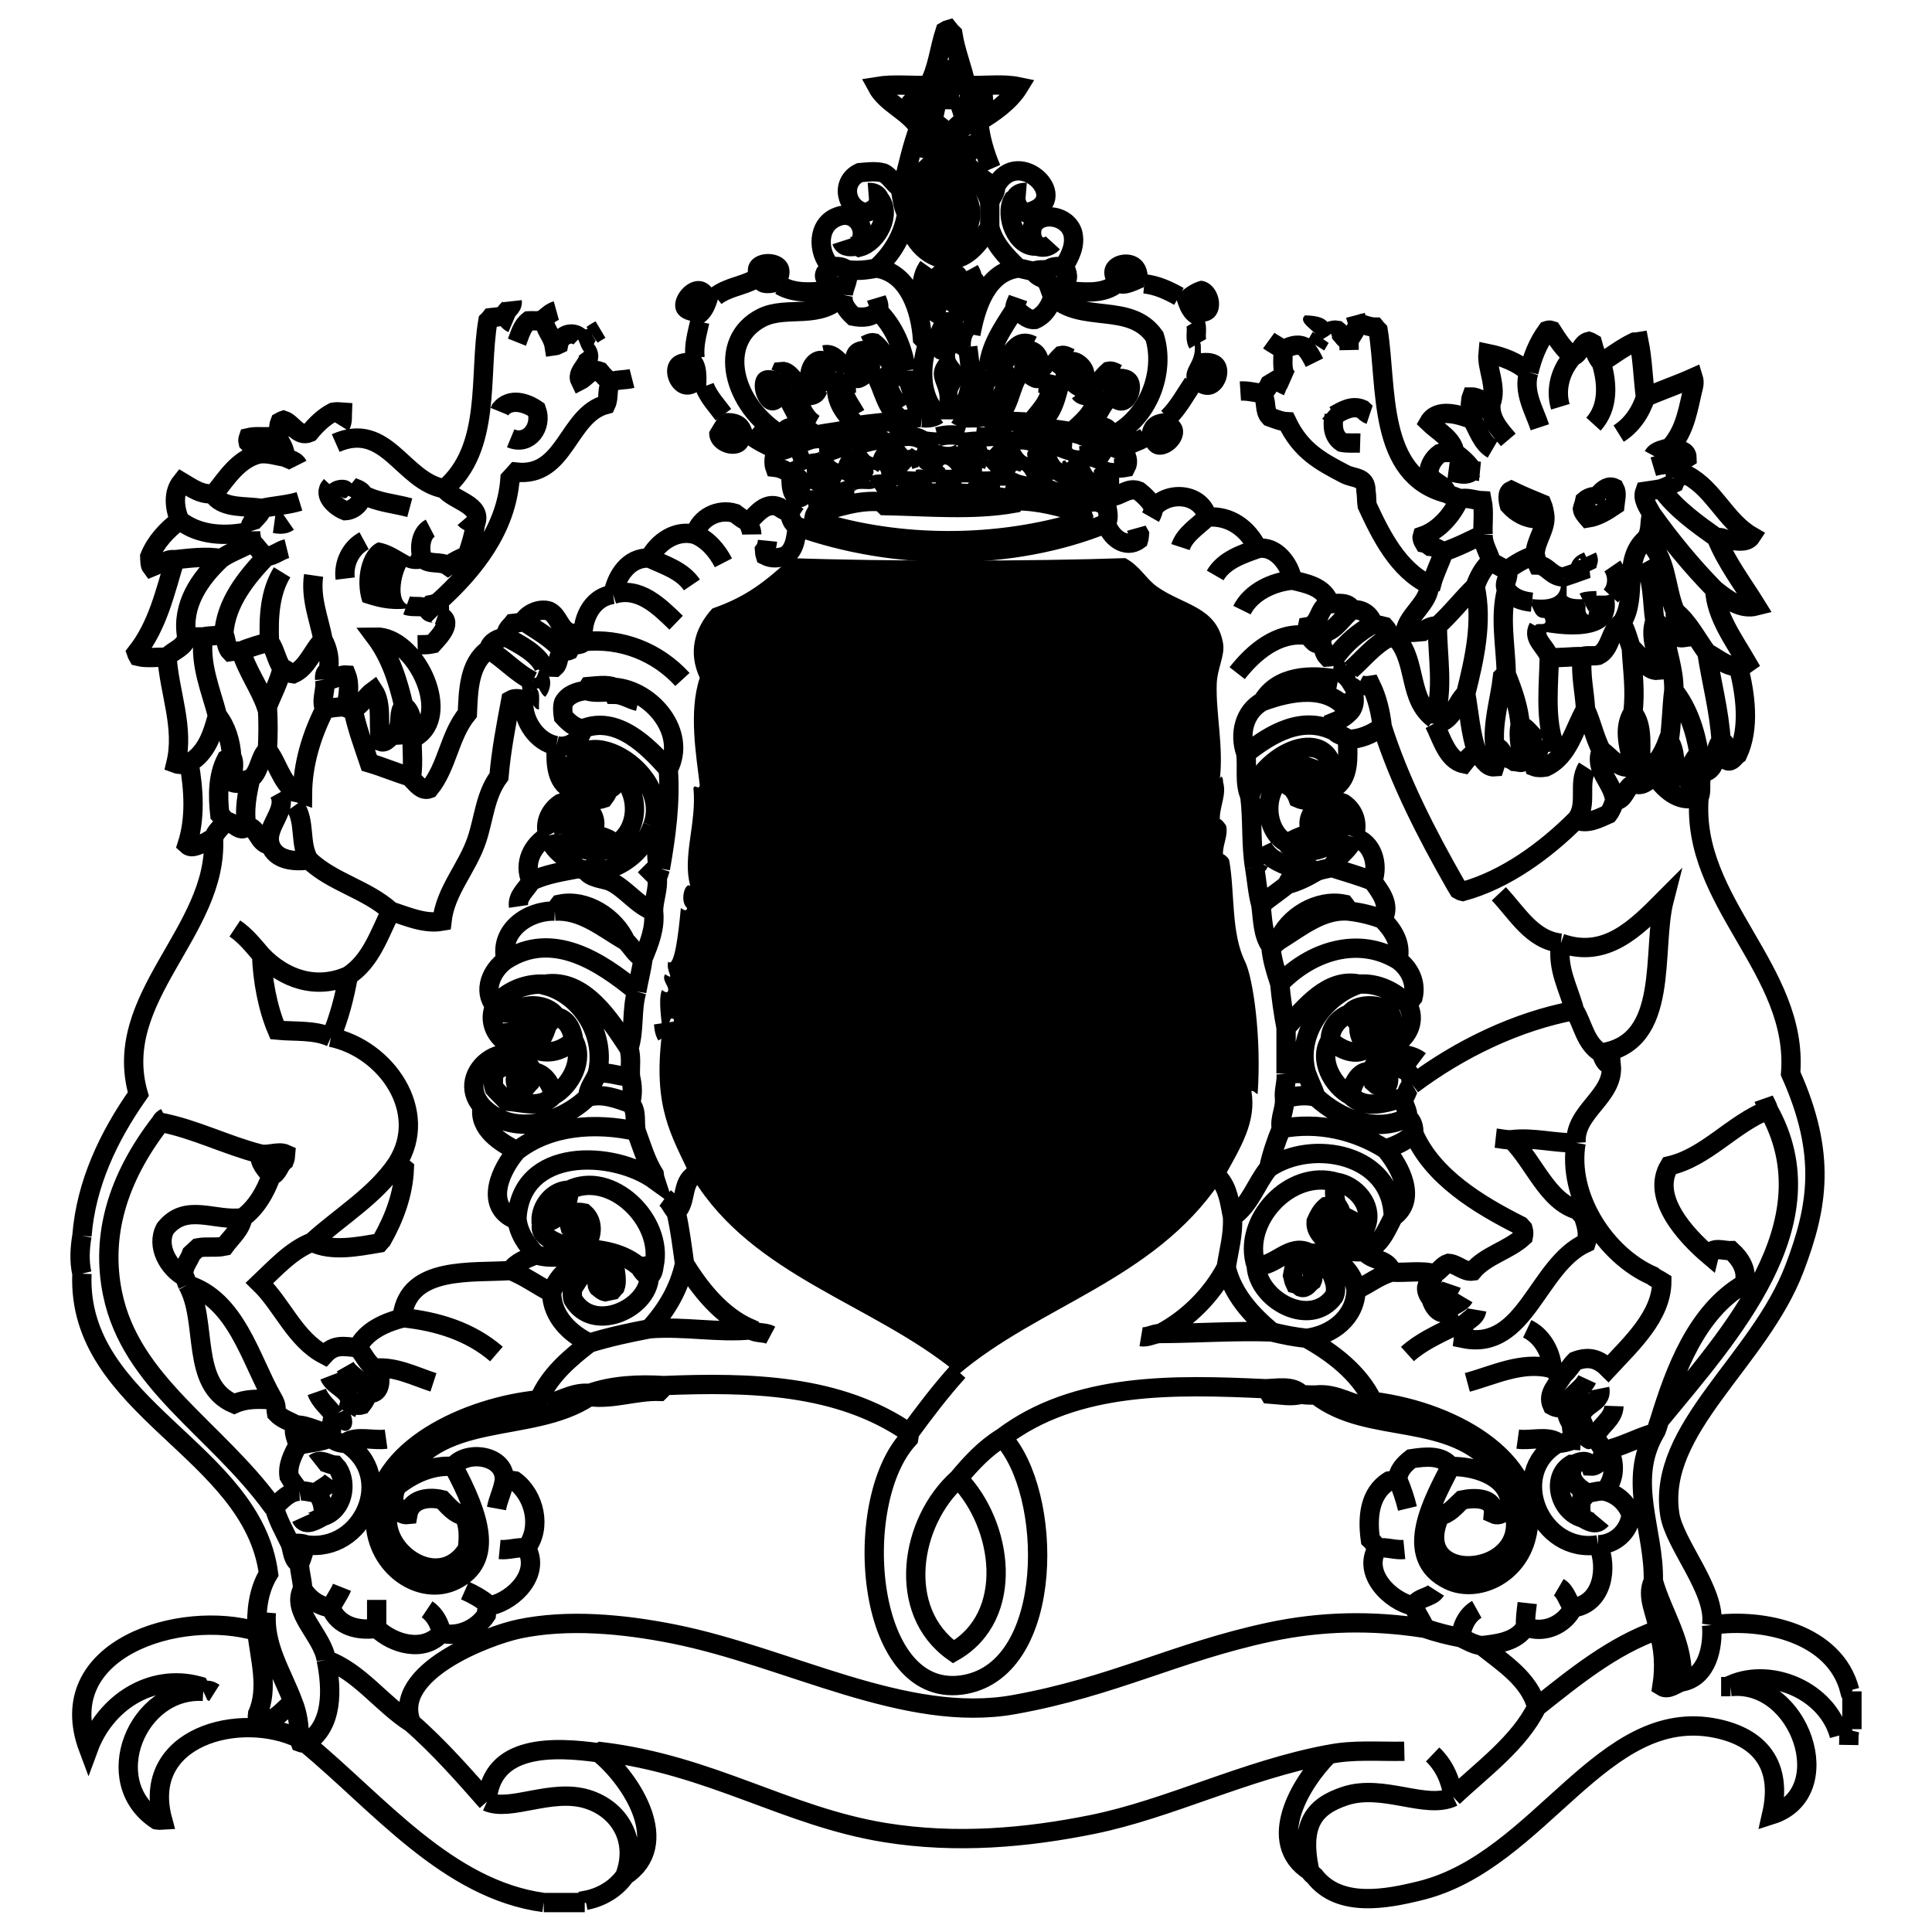 <?xml version="1.0" encoding="utf-8"?>
<!-- Generator: Adobe Illustrator 16.0.0, SVG Export Plug-In . SVG Version: 6.00 Build 0)  -->
<!DOCTYPE svg PUBLIC "-//W3C//DTD SVG 1.1//EN" "http://www.w3.org/Graphics/SVG/1.1/DTD/svg11.dtd">
<svg version="1.1" id="Layer_1" xmlns="http://www.w3.org/2000/svg" xmlns:xlink="http://www.w3.org/1999/xlink" x="0px" y="0px"
	 width="100px" height="100px" viewBox="0 0 100 100" enable-background="new 0 0 100 100" xml:space="preserve">
<path d="M50.089,9.472c1.445,1.485,0.318,4.005-1.631,3.426C46.516,12.32,47.224,8.235,50.089,9.472z M16.967,25.135
	c0.277-0.33,1.09-0.472,1.306,0H18.11v0.163c-0.114,1.115-0.826-0.026-0.979,0v-0.163H16.967z M82.396,25.624
	c-0.078-0.349,0.23-0.311,0.486-0.326l-0.08,0.244l0.243-0.081c0.295,0.737-0.587,0.862-0.649,0.326l0.242-0.082L82.396,25.624z
	 M40.953,26.113c-0.476-0.286-0.558-0.964-0.49-1.796l0.246,0.083l-0.083-0.245c0.121-0.151,0.297-0.247,0.49-0.326v0.163h0.163
	c0.16,0.167,0.324,0.33,0.49,0.49c-0.07-0.341,0.112-0.434,0.163-0.653v-0.162h-0.163c0.025-0.303,0.551-0.102,0.652-0.327v0.164
	h0.163c0,0.053,0,0.108,0,0.163c0.522-0.141,0.506,0.256,0.816,0.325c0.095-0.339,0.343-0.526,0.489-0.815l0.245,0.081l0.245-0.081
	c0.513-0.077,0.43,0.439,0.815,0.49c0.097-0.34,0.344-0.528,0.488-0.816l0.246,0.081l-0.082-0.245
	c0.132-0.086,0.265-0.17,0.49-0.163l-0.083,0.245l0.246-0.082c0.19,0.301,0.426,0.554,0.652,0.817l-0.083,0.298l0.245,0.19
	c-0.245,0.245-0.488,0.49-0.651,0.816l-0.246,0.081l0.246,0.081c-0.051,0.222-0.41,0.137-0.653,0.164l0.082-0.245l-0.245,0.081
	c-0.335-0.287-0.142-0.504-0.327-0.653c-0.072,0.239-0.144-0.015-0.326,0c0.155,0.306-0.488,0.547,0,0.653v0.164h0.163
	c-0.101,0.388-1.005-0.025-1.142,0.326v-0.163h-0.163c-0.09-0.234-0.254-0.398-0.489-0.489c-0.086,0.241-0.241,0.411-0.326,0.652
	l-0.245-0.081l0.08,0.244c-0.049,0.222-0.409,0.136-0.652,0.163l0.081-0.245l-0.245,0.082c-0.072-0.146-0.143-0.291-0.325-0.326
	c0.045,0.264-0.154,0.28-0.163,0.489v0.164h0.163c-0.14,0.241-0.412,0.351-0.816,0.326l0.082-0.245L40.953,26.113z M38.75,22.442
	l0.081,0.244c-0.151,1.337-2.199,0.848-2.121-0.325c0.204-0.34,0.399-0.689,0.652-0.979l0.082,0.08l0.082-0.08
	c0.917-0.047,1.336,0.402,1.469,1.141L38.75,22.442z M36.466,19.996l-0.083,0.081c-1.678,1.448-2.93-2.074-0.49-1.796l0.082,0.245
	l0.081-0.245c0.475,0.288,0.56,0.965,0.49,1.796L36.466,19.996z M36.221,16.65h-0.165c-2.53-0.183-0.09-3.453,0.98-1.469v0.162H37.2
	c-0.167,0.65-0.414,1.22-0.979,1.47V16.65z M39.076,14.447l-0.245,0.082c-0.856-1.942,3.02-1.843,1.794,0.326l-0.244-0.081
	l0.081,0.243c-0.499,0.227-1.362,0.281-1.468-0.325L39.076,14.447z M57.677,14.774l-0.245,0.081
	c-1.268-1.809,2.271-2.575,1.957-0.163h-0.162v0.163c-0.418,0.169-1.125,0.588-1.633,0.162L57.677,14.774z M61.021,15.344v-0.162
	c0.33-0.265,0.664-0.529,1.141-0.652c1.113,0.104,1.436,2.288-0.163,2.121h-0.164v0.163c-0.565-0.25-0.812-0.819-0.978-1.47H61.021z
	 M61.999,17.793v-0.164c0.222,0.051,0.136,0.409,0.163,0.652c2.419-0.274,1.214,3.282-0.488,1.796l0.081-0.246l-0.245,0.082
	c-0.385-0.911,0.45-1.044,0.325-2.12H61.999z M60.449,21.626l0.244-0.081c1.631,0.925-0.856,3.095-1.469,1.306l0.082-0.245
	l-0.244,0.081c0.043-0.88,0.515-1.333,1.467-1.304L60.449,21.626z M57.677,24.238l0.244,0.079c-0.021,0.472,0.088,1.069-0.163,1.307
	l-0.244,0.081l0.244,0.082c-0.141,0.131-0.098,0.447-0.326,0.49l-0.164-0.164l-0.162-0.162c-0.315-0.175-0.229-0.752-0.489-0.98
	l-0.244-0.081l0.081,0.245c-0.217,0.163-0.492,0.269-0.653,0.489l-0.243-0.082l0.08,0.245c-0.264,0.046-0.281-0.154-0.486-0.163
	l0.08-0.244l-0.244,0.081c0.027-0.408-0.252-0.511-0.49-0.652c-0.004,0.158-0.2,0.127-0.326,0.162h-0.326H53.52
	c-0.386-0.052-0.367-0.504-0.652-0.653c-0.061,0.257-0.288-0.142-0.328,0.165c0.473,0.091-0.25,0.254-0.163,0.488l-0.245-0.081
	l0.082,0.245c-0.26-0.014-0.622,0.078-0.652-0.164l0.244-0.081l-0.244-0.081c-0.164-0.326-0.408-0.571-0.653-0.816l0.245-0.19
	l-0.082-0.298c0.232-0.313,0.505-0.584,0.816-0.817l0.244,0.082l-0.08-0.245c0.189-0.026,0.289,0.036,0.325,0.163l-0.081,0.245
	l0.244-0.081c0.244,0.244,0.292,0.687,0.652,0.816c-0.172-0.606,0.551-0.321,0.652-0.653l0.245,0.081l-0.082-0.244
	c0.188-0.026,0.289,0.036,0.327,0.163l-0.082,0.244l0.244-0.081c0.189,0.244,0.202,0.667,0.49,0.815
	c-0.032-0.139,0.062-0.153,0.164-0.163c0.029,0.186,0.162,0.091,0.162,0c-0.244-0.071,0.063-0.208,0-0.489h0.162v-0.163
	c0.101,0.228,0.627,0.024,0.651,0.327l-0.244,0.081l0.244,0.082c0.243,0.192,0.254,0.616,0.49,0.815
	c-0.052-0.377,0.471-0.182,0.489-0.49h0.162V23.83c0.102,0.227,0.627,0.024,0.653,0.326L57.677,24.238z M68.852,17.14h0.164
	c-0.16,0.222-0.436,0.326-0.652,0.489v-0.163H68.2c-0.122-0.376-1.069-0.766-0.653-1.143c0.639,0.017,1.189,0.118,1.307,0.653v0.164
	H68.852z M50.089,15.344c-1.186,2.21-3.393-1.358-1.143-1.793l0.165-0.123l0.161,0.123c0,0.054,0,0.108,0,0.162
	c0.534-0.042,0.785,0.194,0.817,0.653l-0.082,0.244l0.244-0.081c0,0.217,0,0.435,0,0.652L50.007,15.1L50.089,15.344z M48.05,17.712
	l-0.083-0.246c0.312-0.33,0.114-0.536,0.654-1.143l0.243,0.083l-0.081-0.245c0.217,0,0.435,0,0.652,0l-0.082,0.245l0.245-0.083
	c0.19,0.3,0.427,0.554,0.652,0.816v0.163h0.164c-0.127,0.146-0.176,0.368-0.164,0.652h-0.162v0.164
	c-0.34-0.184-0.345-0.176-0.163,0.162c-0.02,0.579-0.539-0.346-0.49,0.164c-0.01,0.271,0.368,0.438,0.49,0.979
	c-0.162,0.776-0.651,0.773-0.162,1.468l-0.083,0.245l0.245-0.082c0.046,0.264-0.154,0.281-0.162,0.489l-0.246-0.082l0.081,0.245
	c-0.381,0-0.762,0-1.141,0l0.08-0.245l-0.08-0.243c0.62-1.089-0.66-1.52,0.164-2.611c-0.384-0.053-0.366-0.505-0.654-0.653
	L48.05,17.712z M40.789,20.729c-1.498,1.94-2.748-2.27-0.489-1.469l0.082,0.081l0.081-0.081c0.208,0.391,0.597,0.601,0.49,1.305
	l-0.245-0.081L40.789,20.729z M41.686,19.831l-0.245-0.08c-0.182-1.057,0.683-1.922,1.469-1.47l-0.245,0.083l0.245,0.081
	c0.28,0.264,0.406,0.683,0.327,1.306l-0.245-0.082l0.08,0.244c-0.112,0.322-0.434,0.436-0.816,0.49l0.082-0.245l-0.245,0.081
	c-0.373,0.045-0.614-0.038-0.653-0.326L41.686,19.831z M43.808,19.016l-0.083-0.244c0-0.762,0.381-1.143,1.143-1.143l-0.082,0.245
	l0.245-0.081c0.357,0.348,0.622,0.793,0.488,1.632l-0.243-0.083l0.081,0.246c-0.292,0.152-0.907,0.817-1.305,0.325l0.244-0.082
	l-0.244-0.08c-0.051-0.386-0.567-0.304-0.489-0.816L43.808,19.016z M52.536,19.425c-0.146-0.909,0.149-1.374,0.653-1.632
	l0.242,0.081l-0.082-0.245c0.623,0.141,0.94,0.582,0.981,1.306v0.163h0.162c-0.048,0.332-0.442,0.319-0.489,0.653l-0.245,0.08
	l0.245,0.082c-0.398,0.492-1.014-0.173-1.307-0.325l0.082-0.246L52.536,19.425z M54.658,19.751c-0.107-0.704,0.281-0.915,0.49-1.306
	l0.242,0.081l-0.08-0.245c0.547-0.338,1.817,0.731,1.142,1.632l-0.244,0.083l0.244,0.081c-0.041,0.177-0.324,0.11-0.327,0.326
	l-0.244-0.082l0.082,0.244c-0.536-0.062-0.721-0.477-1.143-0.652l0.082-0.244L54.658,19.751z M57.104,20.729
	c-0.119-0.772,0.232-1.072,0.489-1.469l0.245,0.081l-0.081-0.244c2.252-0.24,1.071,3.267-0.489,1.795l0.082-0.245L57.104,20.729z
	 M47.725,22.769l-0.083-0.245c0.02-0.359,0.692-0.069,0.98-0.162l-0.083,0.244l0.246,0.081c0.028,0.19-0.036,0.291-0.162,0.327
	c-0.371-0.144,0.631,0.442,0.978-0.163c-0.196,0.188-0.064,0.414,0,0.163c0.236-0.072-0.016-0.143,0-0.327l0.245-0.081l-0.08-0.244
	c0.286,0.093,0.957-0.197,0.977,0.162L50.5,22.606l0.243,0.081c0.071,0.312,0.467,0.296,0.327,0.817l-0.245,0.189l0.081,0.299
	c-0.163,0.13,0.062,0.571-0.324,0.816l-0.247-0.082l0.083,0.244c-0.272,0-0.543,0-0.816,0l0.082-0.244l-0.245-0.081
	c-0.03-0.261-0.533-0.856-0.652-0.49c0.29,0.12,0.024,0.297,0,0.49l-0.246,0.081l0.083,0.244c-0.218,0-0.437,0-0.654,0l0.083-0.244
	l-0.245,0.082c-0.674-0.522-0.409-0.547,0-0.491c-0.215-0.056-0.256-0.286-0.49-0.325l0.083-0.299l-0.245-0.189
	c-0.117-0.716,0.325,0.13,0.327-0.327c-0.291-0.12-0.024-0.297,0-0.49L47.725,22.769z M28.063,34.761h0.163
	c0.375,0.322,0.297,0.917,0,1.306c-0.288-0.147-0.271-0.601-0.654-0.653v-0.162v-0.165c0.055,0,0.11,0,0.163,0
	c0.14-0.131,0.098-0.445,0.328-0.488V34.761z M27.572,35.739v-0.162c0.468,0.022,0.3,0.681,0.327,1.143
	c-0.325-0.003-0.208-0.445-0.652-0.327l-0.137-0.136l-0.026-0.19c0.072-0.146,0.142-0.291,0.326-0.327L27.572,35.739L27.572,35.739z
	 M35.975,60.785l-0.244,0.081c-0.99-2.136-1.94-3.527-1.47-7.343l0.245,0.082l0.082-0.246c-0.023-0.215,0.548-0.606,0.163-0.651
	c-0.141,0.133-0.098,0.447-0.327,0.49l-0.081-0.245l-0.083,0.245c0.011-0.328-0.21-1.413,0-1.959c0.003-0.009,0.304,0.272,0.327,0
	c0.02-0.228-0.343-0.505-0.164-0.814c0.584,0.365,0.021-0.114,0.164-0.653c0.313,0.361,0.535-1.453,0.653-2.773
	c0.145,0.101,0.292,0.197,0.326,0c-0.401-0.339-0.117-1.366,0.164-1.143c-0.427-1.516,0.339-3.249,0.162-5.058
	c0.059-0.255,0.289,0.143,0.327-0.163c-0.177-1.503-0.585-3.803,0-5.549c-0.602-1.315-0.297-2.545,0.653-3.589
	c1.835-0.642,2.702-1.394,4.079-2.609c4.82,0.175,12.533,0.167,17.293,0c0.762,0.406,1.063,1.061,1.633,1.469
	c1.348,0.965,3.1,1.036,3.428,2.937c0.109,0.65-0.301,1.289-0.328,2.12c-0.047,1.501,0.354,3.197,0.164,4.896
	c0.086-0.251,0.17-0.011,0.164,0.163c0.199,0.691-0.201,1.306-0.164,1.958c-0.006-0.124,0.303,0.232,0.325,0.327
	c0.119,0.481-0.209,1.053-0.161,1.468c-0.008-0.056,0.297,0.163,0.323,0.326c0.293,1.66,0.085,3.738,0.817,5.221
	c0.416,0.846,0.859,3.938,0.65,6.853c-0.131-0.03-0.16-0.164-0.324-0.162c0.268,1.582-0.506,2.854-1.469,4.567l-0.246-0.081
	l0.082,0.245c-3.455,5.085-9.336,6.373-13.542,9.953v-0.164h-0.163c-4.304-3.508-10.447-4.933-13.542-9.953L35.975,60.785z
	 M69.262,35.169l-0.246-0.083c-0.021-0.4-0.023-0.784,0.162-0.978h0.163v-0.163c0.152,0.119,0.249,0.297,0.328,0.489
	c0.106,0,0.216,0,0.324,0l-0.081,0.245l0.245-0.082c0,0.163,0,0.327,0,0.488c0.145,0.074,0.293,0.145,0.327,0.327H70.32v0.164
	c-0.139-0.03-0.154,0.063-0.163,0.162l-0.245-0.081l0.081,0.245c-0.397,0.352-0.405-0.68-0.979-0.652L69.262,35.169z M17.294,73.104
	c0.341,0.068,0.432-0.11,0.652-0.162v0.162h0.164c0.457,1.043-0.522,1.351-0.816,0.326v-0.162V73.104z M82.23,73.92
	c0.131,0.03,0.162,0.163,0.326,0.163v0.325v0.326c-0.244,0.457-0.49,0.269-0.814,0l0.08-0.164l-0.08-0.162
	c-0.014-0.23-0.027-0.463,0.162-0.488l0.164,0.285L82.23,73.92z M81.089,30.03c0,0.271,0,0.544,0,0.813
	c0.192,0.188,0.576,0.185,0.979,0.163l-0.082,0.163l0.082,0.163c-0.014,0.232-0.027,0.463,0.162,0.49
	c-0.02-0.292,0.199-0.344,0.164-0.653l0.244-0.08l-0.244-0.083c0.066-0.365,0.864-0.004,0.979-0.325v0.162h0.163
	c0.439,2.307-2.225,2.139-3.916,1.795v-0.163h-0.164c-0.064-0.391,0.743,0.091,0.49-0.489c-0.573,0.027-0.514-0.574-0.815-0.816
	h0.163v-0.163c0.984,0.114,1.673-0.064,1.469-1.142l0.163,0.082L81.089,30.03z M21.046,31.497c-0.968,0.1-1.626-0.112-2.284-0.326
	c-0.382-1.135-0.065-2.713,0.815-3.1c0.748,0.124,1.2,0.541,1.794,0.816h-0.163v0.162c-0.407,0.38-0.832,2.147,0,2.284h-0.164v0.164
	H21.046z M30.348,18.119v0.162c-0.288-0.147-0.3-0.57-0.491-0.815h0.163v-0.163c0.109-0.219,0.351-0.305,0.652-0.326l-0.027,0.354
	l0.193,0.299c-0.142,0.133-0.098,0.447-0.328,0.49L30.348,18.119L30.348,18.119z"/>
<path fill="none" stroke="#000000" stroke-miterlimit="10" d="M25.859,21.301c0.016-0.039,0.032-0.077,0.049-0.116
	c0.494-0.595,1.301-0.365,1.863,0.023c0.315,0.855-0.378,1.876-1.339,1.479 M68.77,21.301c0.105,0.094,0.196,0.149,0.287,0.204
	 M69.057,21.505c0.452-0.255,0.93-0.551,1.461-0.319c0.111,0.106,0.213,0.223,0.375,0.277 M69.057,21.505
	c-0.102,0.512-0.072,1.076,0.402,1.391c0.311,0.06,0.629,0.026,0.943,0.036 M18.789,25.597c0.739,0.408,1.606,0.462,2.42,0.681
	 M18.789,25.597c-0.109,0.44-0.449,0.809-0.921,0.836c-0.452-0.17-1.213-0.792-0.737-1.298 M18.789,25.597
	c-0.077-0.29-0.471-0.293-0.679-0.462 M82.639,25.705c-0.24-0.031-0.465,0.079-0.609,0.203c-0.038,0.196-0.1,0.327-0.125,0.438
	c0.021,0.16,0.16,0.322,0.285,0.467c0.494-0.073,0.97-0.369,1.393-0.655c0.029-0.297,0.141-0.617-0.012-0.895
	c-0.307-0.153-0.572,0.061-0.768,0.278 M52.564,25.923c1.199-0.011,2.332,0.306,3.431,0.648c0.043,0.071,0.065,0.133,0.085,0.193
	c-0.012,0.075-0.047,0.14-0.081,0.205c-4.372,1.349-9.415,1.362-13.776-0.008c-0.041-0.073-0.063-0.133-0.084-0.193
	c0.013-0.076,0.047-0.141,0.083-0.205c1.118-0.284,2.226-0.716,3.435-0.585 M52.564,25.923c-0.008-0.021-0.015-0.042-0.021-0.063
	c-2.125-0.39-4.861-0.59-6.889,0.119 M52.564,25.923c-0.026,0.042-0.051,0.085-0.076,0.127c-2.131,0.38-4.479,0.162-6.698,0.12
	c-0.072-0.065-0.094-0.131-0.134-0.191 M14.194,27.092c0.183,0.025,0.47,0.102,0.734-0.081 M17.866,29.948
	c-0.097-0.793,0.28-1.58,0.979-1.959 M66.404,18.119c0.041,0.511-0.163,1.298,0.408,1.55 M66.404,18.119
	c-0.219-0.199-0.495-0.316-0.734-0.49 M66.404,18.119c0.316-0.183,0.697-0.343,1.061-0.193c0.262,0.235,0.419,0.536,0.572,0.846
	 M40.3,23.34c-0.532-0.275-1.099-0.5-1.549-0.897 M42.993,13.795c-0.697-0.755-0.713-2.188,0.36-2.577
	c0.967-0.39,1.687,0.771,1.026,1.517 M44.379,12.734c0.035,0.019,0.072,0.037,0.105,0.056c0.946-0.247,1.692-1.744,1.036-2.503
	 M45.52,10.287c-0.047,0.114-0.074,0.252-0.127,0.361c-0.096,0.135-0.347,0.311-0.606,0.358c-1.01-0.198-1.317-1.581-0.293-2.069
	c0.4-0.036,0.833-0.091,1.221,0.012c0.364,0.166,0.543,0.581,0.867,0.767 M46.581,9.716c0.089-0.02,0.128-0.09,0.165-0.162
	 M46.746,9.554c0.242-0.999,0.46-1.979,0.814-2.938 M47.56,6.615c-0.543-0.861-1.692-1.253-2.167-2.139
	c0.863-0.144,1.775-0.023,2.657-0.063 M48.05,4.413c0.475-0.823,0.559-1.87,0.867-2.807c0.073-0.046,0.131-0.065,0.189-0.082
	c0.059,0.075,0.135,0.158,0.213,0.233c0.144,0.92,0.494,1.729,0.688,2.655 M50.007,4.413c0.899,0.053,1.867-0.104,2.726,0.078
	c-0.455,0.745-1.311,1.362-2.072,1.798 M50.661,6.289c0.063,0.828,0.347,1.752,0.651,2.448 M50.661,6.289
	c-0.038-0.017-0.078-0.032-0.114-0.048c-0.029-0.188-0.058-0.38-0.131-0.523 M50.416,5.718c-0.074-0.143-0.071-0.364-0.083-0.571
	 M51.531,9.661c1.175-2.258,4.179,0.804,1.576,1.356c-0.131-0.063-0.303-0.167-0.441-0.338c-0.027-0.157-0.074-0.277-0.13-0.393
	 M52.536,10.287c-0.035,0.019-0.072,0.037-0.106,0.056c-0.455,0.827,0.198,2.502,1.25,2.392 M53.68,12.734
	c-0.058-0.107-0.132-0.196-0.212-0.279c-0.502-1.496,1.654-1.617,2.05-0.421c0.178,0.649-0.135,1.235-0.451,1.761 M55.066,13.795
	c0.199,0.269,0.305,0.707-0.03,0.903c0.024,0.141,0.14,0.245,0.229,0.365c0.811,0.042,1.707,0.175,2.41-0.289 M59.227,14.692
	c0.635,0.06,1.231,0.334,1.795,0.651 M58.084,23.34c0.258,0.197,0.354,0.565,0.198,0.851c-0.212,0.042-0.429,0.039-0.605,0.048
	 M74.236,37.209c0.514-1.493,0.162-3.233,0.164-4.813 M74.4,32.396c-0.283-0.016-0.553,0.126-0.77,0.292
	c-0.294,0.021-0.621,0.095-0.898-0.016c0.15-0.854,1.222-1.438,1.26-2.397 M73.992,30.274c-1.637-0.778-2.524-2.589-3.229-4.112
	c-0.037-0.234-0.018-0.528-0.062-0.757c0.011-0.748-0.625-0.624-1.091-0.867c-1.262-0.66-2.28-1.201-3-2.711
	c-0.313-0.015-0.604-0.145-0.891-0.247c-0.328-0.344-0.1-0.863-0.418-1.218 M65.305,20.362c-0.369-0.044-0.729-0.147-1.104-0.123
	 M65.305,20.362c0.193-0.114,0.328-0.297,0.412-0.484c0.088-0.056,0.186-0.113,0.284-0.171c0.235,0.059,0.429,0.199,0.647,0.289
	 M73.992,30.274c0.037-0.018,0.076-0.033,0.113-0.049c0.156-0.587,0.434-1.088,0.621-1.664 M75.541,25.828
	c-0.201-0.143-0.454-0.16-0.652-0.286 M74.889,25.542c-3.617-0.922-3.084-5.505-3.556-8.435c-0.056-0.055-0.104-0.115-0.153-0.175
	c-0.312,0.001-0.586-0.144-0.887-0.201 M70.293,16.731c-0.09,0.348-0.318,0.62-0.488,0.925 M69.805,17.656
	c0.024,0.132,0.023,0.327,0.026,0.463 M69.805,17.656c-0.254-0.094-0.363-0.4-0.584-0.563c-0.142-0.028-0.258,0.01-0.369,0.046
	 M68.119,17.874c0.107-0.168,0.16-0.289,0.242-0.408 M70.293,16.731c-0.066-0.168-0.104-0.288-0.136-0.408 M88.594,84.117
	c2.696-0.4,6.391,0.439,7.146,3.378c0.039,0.015,0.078,0.032,0.115,0.049 M95.855,87.544c0,0.651,0,1.304,0,1.957 M95.855,89.501
	c-0.039,0.017-0.076,0.033-0.114,0.049c-0.052,0.22-0.046,0.502-0.05,0.769 M79.539,88.359c-0.92,1.863-2.837,3.242-4.324,4.649
	 M67.791,96.843c0.092,0.159,0.164,0.19,0.246,0.265c1.283,1.664,3.74,1.185,5.498,0.748c6.206-1.535,9.408-9.648,15.337-8.388
	c2.155,0.46,3.428,1.829,2.827,4.464c3.52-1.117,1.461-7.021-2.127-6.633 M89.572,87.299c-0.157,0-0.35,0-0.487,0 M89.572,87.299
	c0.021-0.035,0.039-0.07,0.057-0.107c2.092-0.9,4.956,0.347,5.574,2.637 M4.241,65.925c-0.149-0.624-0.107-1.325,0-1.958
	 M4.241,63.967c0.214-2.688,1.364-5.128,2.917-7.338c-1.445-4.996,4.12-8.413,3.894-13.221 M11.052,43.408
	c-0.156,0.025-0.291,0.109-0.401,0.208c-0.308,0.032-0.689,0.37-0.966,0.111c0.441-1.37,0.344-2.816,0.103-4.234 M9.788,39.493
	c-0.034,0.019-0.069,0.037-0.105,0.057c-0.202,0.027-0.423,0.032-0.58-0.027c0.451-1.86-0.33-3.651-0.457-5.496 M8.646,34.026
	c-0.497-0.036-1.023,0.071-1.501-0.051c-0.042-0.071-0.065-0.131-0.085-0.19c1.109-1.411,1.488-3.149,1.995-4.816 M9.054,28.969
	c-0.239-0.021-0.398,0.036-0.522,0.128c-0.244,0.05-0.529,0.196-0.693,0.262c-0.08-0.103-0.08-0.353-0.087-0.552
	c0.305-0.76,0.89-1.385,1.547-1.878 M9.298,26.929C9.034,26.286,8.94,25.51,9.396,24.94c0.512,0.302,1.041,0.713,1.698,0.602
	 M11.094,25.542c0.619-0.776,1.234-1.772,2.285-2.038 M13.379,23.504c-0.122-0.251-0.346-0.418-0.538-0.61
	c-0.026-0.1-0.005-0.172,0.019-0.242c0.355-0.083,0.726-0.033,1.088-0.045c0.124,0.095,0.292,0.142,0.491,0.162 M14.439,22.769
	c0.034-0.307-0.069-0.642,0.05-0.932c0.071-0.042,0.132-0.063,0.193-0.084c0.466,0.155,0.747,0.892,1.339,0.64
	c0.346-0.422,0.745-0.813,1.224-1.058c0.151-0.028,0.325-0.022,0.473-0.01c-0.01,0.228,0.031,0.502-0.098,0.71 M14.439,22.769
	c0.174,0.267,0.33,0.564,0.327,0.898 M14.766,23.667c0.226,0.121,0.537,0.178,0.652,0.407 M11.094,25.542
	c-0.001,0.047-0.001,0.094-0.002,0.141c0.557,0.656,1.634,0.49,2.449,0.635 M13.542,26.317c0.65-0.144,1.326-0.171,1.958-0.366
	 M13.787,28.806c0.389-0.029,0.682-0.314,1.061-0.407 M11.583,32.803c0.143,0.285,0.107,0.692,0.333,0.923
	c0.139-0.022,0.36-0.021,0.566-0.025 M12.481,33.7c0.456-0.203,0.986-0.338,1.467-0.489 M13.948,33.211
	c-0.053-1.241,0.01-2.541,0.654-3.589 M14.602,34.598c0.234,0.016,0.338,0.264,0.568,0.283c0.754-0.33,1.007-1.241,1.553-1.752
	 M16.723,33.129c-0.207-1.105-0.663-2.149-0.491-3.345 M16.805,35.169c0.42,0.11,0.728-0.26,1.129-0.231
	c0.196,0.503,0.09,1.1-0.027,1.618 M17.906,36.556c0.022,0.035,0.043,0.069,0.063,0.104c0.095,0.041,0.209,0.046,0.303,0.061
	 M18.273,36.72c0.433-0.229,0.699-0.712,1.066-0.976c0.479,0.724,0.202,1.803,0.371,2.643c0.303,0.104,0.43-0.313,0.716-0.33
	c0.033-0.131,0.106-0.219,0.176-0.312c0.178-0.389,0.001-0.867,0.296-1.206 M20.899,36.539c-0.296-1.281-0.68-2.521-1.465-3.568
	c2.014-0.042,3.896,3.805,2.232,5.068c-0.033-0.168-0.179-0.239-0.294-0.342 M21.292,40.227c0.016,0.039,0.032,0.078,0.047,0.116
	c0.226,0.232,0.512,0.625,0.883,0.483c0.949-1.169,1.02-2.735,1.969-3.896c0.05-1.16,0.072-2.593,1.097-3.312 M25.288,33.619
	c0.109-0.429,0.515-0.578,0.898-0.652 M26.186,32.967c-0.011-0.396,0.242-0.537,0.362-0.697c0.2-0.021,0.389-0.046,0.536-0.119
	 M27.084,32.15c0.251-0.412,0.863-0.678,1.335-0.521c0.528,0.253,0.544,1.003,1.148,1.139c0.04,0.177,0.04,0.396,0.045,0.606
	 M29.612,33.374c0.234,0.015,0.427-0.013,0.539-0.09c0.009-0.024,0.021-0.049,0.032-0.073 M30.183,33.211
	c-0.104-1.067,0.376-2.279,1.551-2.447 M31.734,30.764c0.16-0.923,0.802-1.938,1.877-1.876 M33.611,28.888
	c0.452-0.85,1.394-1.488,2.364-1.224 M35.975,27.664c0.242-0.884,1.214-1.357,2.07-1.094c0.15,0.109,0.445,0.364,0.706,0.44
	 M38.75,27.011c0.417-0.401,0.889-1.067,1.579-0.767c0.117,0.105,0.339,0.222,0.541,0.277 M40.871,26.521
	c0.105-0.163,0.199-0.327,0.327-0.489 M49.354,4.413c-0.016-0.361-0.144-0.659-0.25-0.758c-0.205,0.114-0.226,0.407-0.239,0.758
	 M48.05,4.413c0.039,0.399-0.102,0.515-0.163,0.733 M47.887,5.146c0.012,0.231-0.014,0.422-0.083,0.571 M47.805,5.718
	c0.097,0.227,0.287,0.374,0.49,0.49 M48.295,6.208c0.096-0.393,0.124-0.78,0.327-1.143 M50.007,4.413c-0.218,0-0.437,0-0.653,0
	 M49.354,4.413c-0.161,0-0.324,0-0.489,0 M48.865,4.413c-0.027,0.009-0.053,0.017-0.081,0.023c-0.087,0.194-0.134,0.416-0.162,0.629
	 M49.681,5.065c0.278-0.02,0.413,0.051,0.651,0.081 M50.416,5.718c0.191-0.055,0.527-0.339,0.505-0.521
	c-0.159-0.043-0.378-0.042-0.588-0.05 M49.681,7.431c0.256,0.189,0.397,0.322,0.565,0.365c0.19-0.246-0.117-0.513-0.157-0.772
	 M46.746,9.554c0.895-0.314,1.48-1.296,2.365-1.714 M49.111,7.84c0.071-0.146,0.184-0.251,0.281-0.371
	c0.091-0.019,0.19-0.028,0.289-0.038 M49.681,7.431c0.083-0.227,0.28-0.297,0.408-0.407 M50.089,7.023
	c-0.108-0.23,0.04-0.633-0.245-0.734 M49.844,6.289c-0.326,0.157-0.499,0.578-0.898,0.571 M49.844,6.289
	c0.111-0.456-0.25-0.77-0.163-1.224 M49.681,5.065c-0.332,0.103-0.738,0.147-1.06,0 M47.56,6.615
	c0.283-0.06,0.451,0.208,0.571,0.408 M48.131,7.023c0.155,0.063,0.229,0.208,0.327,0.326 M48.458,7.35
	c0.226-0.096,0.373-0.285,0.488-0.489 M48.946,6.86c-0.129-0.29-0.466-0.397-0.651-0.652 M47.887,5.146
	c-0.276-0.005-0.583-0.016-0.678,0.093c0.013,0.31,0.404,0.32,0.596,0.479 M48.131,7.023c-0.124,0.209-0.363,0.427-0.191,0.688
	c0.207,0.042,0.35-0.104,0.448-0.27c0.022-0.031,0.045-0.063,0.07-0.093 M46.908,11.021c0.093-2.441,3.621-2.907,4.32-0.571
	 M51.229,10.45c0.1-0.258,0.332-0.503,0.303-0.789 M51.531,9.661c-0.934-0.414-1.535-1.329-2.42-1.821 M45.52,10.287
	c-0.074-0.242-0.335-0.345-0.57-0.326 M44.379,12.734c-0.284,0.036-0.7,0.112-0.816-0.245 M43.808,13.958
	c0.546,0.071,1.021,0.029,1.549-0.081 M45.357,13.877c0.813-0.731,1.352-1.645,1.551-2.692 M46.908,11.185c0-0.056,0-0.109,0-0.163
	 M46.908,11.021c-0.209-0.393-0.215-0.873-0.327-1.306 M45.357,13.877c1.689,0.229,2.281,2.192,2.39,3.646
	c0.06,0.069,0.182,0.119,0.303,0.189 M48.865,16.406c-1.078-0.367-1.463-1.697-0.815-2.611 M50.333,15.264
	c-0.108-0.021-0.217-0.091-0.325-0.163 M43.646,15.264c-0.09,0.455,0.219,0.82,0.525,1.105c0.453,0.086,0.944,0.083,1.269-0.29
	 M45.439,16.079c0.126-0.268-0.029-0.476-0.082-0.652 M45.439,16.079c0.842,0.827,1.308,1.946,1.469,3.1 M46.908,19.179
	c0,0.109,0,0.219,0,0.327 M47.725,21.626c0.272,0.015,0.542,0.022,0.813-0.163 M40.382,19.342c0.018-0.038,0.034-0.077,0.051-0.116
	c0.515-0.064,0.66,0.803,1.253,0.605 M42.665,18.364c0.518-0.107,0.751,0.448,1.143,0.651 M41.361,22.932
	c0.274-0.015,0.486-0.179,0.766-0.213c0.036-0.072,0.083-0.135,0.13-0.195 M42.257,22.523c-0.859-0.443-1.115-1.289-1.549-2.039
	 M39.076,14.447c-0.665,0.373-1.408,0.406-2.04,0.896 M36.221,16.65c-0.136,0.618-0.32,1.207-0.246,1.876 M36.466,19.996
	c0.205,0.553,0.641,1.006,0.979,1.467 M41.361,22.932c0.005-0.217,0.009-0.437-0.05-0.654c-0.272-0.336-0.771-0.093-0.813,0.281
	c-2.605-1.539-3.447-4.92-1.061-6.119c1.295-0.65,3.041,0.17,4.208-1.176 M43.646,15.264c0.033-0.458,0.373-0.829,0.163-1.306
	 M43.808,13.958c-0.228-0.194-0.53-0.164-0.815-0.163 M42.993,13.795c-0.114,0.165-0.194,0.259-0.291,0.361
	c-0.118,0.269,0.212,0.381,0.318,0.543c-0.007,0.07-0.041,0.133-0.077,0.194c-0.131,0.028-0.221,0.103-0.313,0.173
	c-0.776,0.073-1.58,0.101-2.249-0.292 M50.333,14.447c0.011-0.163-0.072-0.326-0.162-0.489 M50.333,15.264
	c0.033,0.576-0.624,0.813-0.979,1.143 M50.089,17.955c0.124,1.032,0.394,2.407-0.408,3.183 M52.536,15.998
	c-0.039-0.179,0.103-0.402,0.162-0.571 M52.698,13.877c-1.655,0.219-2.19,2.055-2.447,3.426 M51.148,19.506
	c-0.037,0.017-0.073,0.032-0.114,0.049c-0.073,0.742-0.442,1.366-0.702,2.071 M50.333,21.626c0.231,0.014,0.423-0.014,0.571-0.081
	 M51.148,19.179c0,0.109,0,0.219,0,0.327 M51.148,19.506c0.336,0.118,0.617-0.247,0.93-0.11c0.035,0.128,0.042,0.286,0.048,0.438
	c-0.252,0.659-0.58,1.334-1.222,1.712 M50.904,21.545c0.195,0.067,0.416,0.155,0.627,0.137 M51.531,21.682
	c0.777-0.612,0.724-1.687,1.25-2.34 M51.531,21.682c0.572,0.181,1.219,0.107,1.818,0.189 M53.35,21.871
	c0.463-0.592,1.123-1.204,1.016-1.99c-0.145-0.034-0.334-0.038-0.469-0.047c-0.045-0.001-0.09-0.001-0.137-0.003 M53.76,21.954
	c0.771-0.541,0.922-1.472,1.143-2.285 M55.473,22.361c0.516-0.489,1.185-0.995,1.264-1.788c-0.24-0.193-0.639,0.038-0.854-0.252
	 M55.963,22.523c0.699-0.466,0.857-1.322,1.387-1.876 M54.332,19.098c0.197-0.24,0.383-0.483,0.607-0.7
	c0.139-0.032,0.295,0.048,0.451,0.129 M56.208,19.996c0.545,0.087,0.826-0.478,1.179-0.782c0.139-0.032,0.297,0.047,0.452,0.128
	 M54.494,15.344c-0.139,0.516-0.438,0.979-0.934,1.194c-0.416,0.035-0.691-0.344-1.024-0.54 M52.536,15.998
	c-0.621,0.974-1.343,1.977-1.388,3.181 M51.148,19.179c1.065,0.102,1.188-1.886,2.283-1.305 M54.087,14.447
	c0.21,0.263,0.259,0.599,0.407,0.896 M54.494,15.344c1.465,1.438,4.011,0.272,5.265,2.074c0.591,1.896-0.385,4.3-2.198,5.125
	c-0.115-0.255-0.34-0.559-0.652-0.377c-0.055,0.054-0.113,0.103-0.172,0.152c-0.021,0.142-0.067,0.259-0.12,0.368 M56.615,22.687
	c0.447,0.316,0.98,0.424,1.469,0.653 M58.084,23.34c0.264-0.417,0.84-0.442,1.225-0.734 M60.449,21.626
	c0.552-0.529,0.882-1.185,1.306-1.795 M61.999,17.793c-0.198-0.348,0.044-0.798-0.164-1.143 M41.361,22.932
	c-0.342,0.17-0.662,0.376-1.061,0.408 M40.3,23.34c-0.055,0.107-0.131,0.196-0.211,0.28c-0.036,0.192-0.039,0.413,0.016,0.567
	c0.173,0.019,0.392,0.071,0.604,0.213 M41.115,23.992c0.284-0.101,0.533-0.221,0.816-0.325 M44.134,23.258
	c0.04-0.101,0.068-0.17,0.097-0.237c0.542-0.02,1.191-0.449,1.697-0.089 M46.254,22.769c0.414-0.232,1.062-0.265,1.47,0
	 M48.538,22.605c0.416-0.115,0.894-0.133,1.306,0 M50.498,22.605c0.537,0.072,1.163-0.167,1.63,0.163 M52.292,22.932
	c0.554-0.361,1.258-0.05,1.795,0.163 M55.881,23.585c0.504-0.024,0.973,0.134,1.387,0.407 M56.615,22.687
	c-0.215-0.048-0.456-0.051-0.652-0.163 M55.963,22.523c-0.156-0.061-0.352-0.083-0.49-0.162 M55.473,22.361
	c-0.57-0.145-1.267-0.117-1.713-0.407 M53.76,21.954c-0.168,0.004-0.289-0.039-0.41-0.083 M50.333,21.626
	c-0.27,0.015-0.543,0.022-0.814-0.163 M42.257,22.523c0.702-0.174,1.449-0.156,2.122-0.488 M44.379,22.035
	c-0.636-0.574-1.192-1.284-1.061-2.204 M43.318,19.831c-0.11-0.02-0.217-0.09-0.325-0.162 M42.175,21.954
	c-0.485-0.276-0.747-0.854-0.88-1.381c0.33-0.203,0.875,0.092,1.043-0.415 M43.646,19.831c-0.069,0.634,0.376,1.127,0.651,1.632
	 M44.379,22.035c0.76-0.142,1.526-0.141,2.285-0.327 M46.664,21.708c-0.856-0.555-0.913-1.593-1.387-2.366 M46.664,21.708
	c0.36,0.031,0.694-0.132,1.061-0.082 M47.725,21.626c-0.395-0.673-0.505-1.518-0.816-2.12 M46.908,19.506
	c-0.24,0.021-0.401-0.036-0.523-0.131c-0.209-0.042-0.403-0.017-0.48,0.058c-0.04,0.655,0.369,1.183,0.676,1.705 M46.908,19.179
	c-0.866-0.011-1.076-0.987-1.67-1.435c-0.138-0.031-0.296,0.049-0.452,0.13 M48.05,17.712c-0.436,1.185-0.467,2.816,0.488,3.751
	 M57.268,27.092c0.186,0.685,0.979,1.354,1.666,0.851c0.027-0.087,0.034-0.185,0.043-0.283c-0.056-0.101-0.123-0.195-0.158-0.321
	 M41.278,27.256c-0.098,0.546-0.097,1.149-0.608,1.512c-0.347,0.12-0.72,0.162-1.057-0.01c-0.028-0.087-0.035-0.184-0.042-0.282
	c0.089-0.119,0.137-0.288,0.157-0.486 M38.75,27.011c0.023,0.249,0.159,0.385,0.163,0.653 M35.975,27.664
	c0.654,0.256,1.154,0.856,1.469,1.468 M33.611,28.888c0.771,0.363,1.687,0.627,2.202,1.387 M31.734,30.764
	c1.36-0.434,2.4,0.636,3.263,1.468 M30.183,33.211c1.987-0.21,3.835,0.534,5.14,1.958 M29.612,33.374
	c-0.053,0.083-0.098,0.196-0.154,0.298c-0.07,0.032-0.208,0.021-0.336,0.028 M28.144,34.516c-0.009,0.101-0.045,0.174-0.081,0.245
	 M27.572,35.251c-0.085,0.157-0.056,0.351,0,0.488 M27.11,36.257c-0.079,1.026,0.673,2.161,1.686,2.339 M28.796,38.596
	c0.6,0.157,1.293-0.269,1.359-0.871 M30.156,37.725c-0.424-0.057-0.715-0.329-0.996-0.634c-0.036-0.23-0.057-0.535,0.013-0.73
	c0.226-0.413,0.716-0.582,1.175-0.621 M30.348,35.739c0.036-0.072,0.079-0.138,0.121-0.203c0.439-0.034,0.931-0.121,1.346,0.041
	 M34.589,39.818c0.128,1.691-0.115,3.497-0.408,5.14 M34.181,44.958c-0.054,0.164-0.099,0.327-0.162,0.49 M34.019,45.448
	c0.06,0.585-0.189,1.133-0.191,1.713 M33.828,47.161c0.105,0.874-0.226,1.667-0.544,2.447 M33.283,49.608
	c-0.074,0.597-0.224,1.123-0.326,1.712 M32.957,51.32c-0.28,0.953-0.101,2.024-0.406,2.938 M32.551,54.258
	c0.153,0.471,0.048,0.982,0.082,1.469 M27.735,64.945c0.86,0.255,1.7,0.101,2.448-0.326 M30.183,64.619
	c0.472-0.484,0.612-1.358,0.045-1.838c-0.185-0.04-0.404-0.045-0.617,0.01c-0.172,0.216-0.171,0.525-0.111,0.719
	c0.136,0.088,0.245,0.108,0.361,0.153c0.144,0.43-0.498,0.803-0.9,0.709c-0.411-0.164-1.141-0.509-0.898-1.06 M28.063,63.313
	c-0.02-0.033-0.039-0.068-0.058-0.105c-0.027-0.786,0.632-1.6,1.445-1.605 M28.551,66.904c0.018,1.238,0.966,2.141,1.959,2.609
	 M30.51,69.516c1.021-0.313,2.063-0.539,3.101-0.735 M33.611,68.779c0.895-0.969,1.546-2.08,1.821-3.372 M35.432,65.407
	c-0.129-0.901-0.23-1.776-0.435-2.665 M34.997,62.742c-0.222-0.225-0.306-0.54-0.572-0.733 M34.997,62.742
	c0.573-0.526,0.242-1.536,0.978-1.957 M34.507,53.605c-0.147-0.252-0.136-0.467-0.163-0.652 M63.794,62.986
	c0.914-0.623,1.209-1.711,1.876-2.527 M65.67,60.459c0.141-0.682,0.396-1.427,0.652-2.04 M66.322,58.419
	c-0.104-0.539,0.205-1.019,0.164-1.55 M66.486,56.869c-0.053-0.446,0.129-0.859,0.08-1.307 M66.566,55.563c0-0.787,0-1.576,0-2.364
	 M66.566,53.198c-0.142-0.747-0.256-1.519-0.325-2.284 M66.241,50.914c-0.204-0.63-0.411-1.267-0.462-1.932 M65.779,48.982
	c-0.441-0.603-0.413-1.422-0.518-2.147 M64.486,39.003c-0.361-0.982-0.1-2.168,0.856-2.692 M65.344,36.311
	c0.797-1.367,2.538-1.409,3.918-1.142 M69.178,33.945c-0.158,0.003-0.353,0.065-0.466,0.069c-0.19-0.194-0.198-0.503-0.351-0.722
	 M68.361,33.293c-0.383,0.139-0.455-0.319-0.733-0.408 M67.628,32.885c-1.493-0.198-2.755,0.886-3.591,1.958 M68.77,31.254
	c0-0.055,0-0.108,0-0.162c-0.319-0.742-1.182-0.896-1.875-1.062 M66.895,30.03c-1,0.086-2.147,0.612-2.61,1.55 M66.895,30.03
	c-0.131-0.833-0.9-1.824-1.795-1.632 M65.1,28.398c-0.801,0.284-1.742,0.59-2.203,1.386 M65.1,28.398
	c-0.508-1.044-1.439-1.732-2.611-1.632 M62.488,26.767c-0.467,0.461-1.164,0.873-1.387,1.549 M62.488,26.767
	c-0.316-1.232-1.982-1.386-2.772-0.489 M59.716,26.277c-0.006,0.116-0.069,0.322-0.164,0.489 M59.716,26.277
	c-0.187-0.348-0.464-0.613-0.768-0.86c-0.552-0.231-0.921,0.259-1.437,0.288 M53.842,24.971c-0.449,0.426-1.211,0.061-1.714-0.081
	 M51.801,24.89c-0.482-0.064-1.052,0.156-1.468-0.163 M49.681,24.727c-0.361,0.112-0.782,0.129-1.143,0 M44.215,25.298
	c-0.409,0.007-0.854,0.431-1.223,0.082 M40.871,26.521c0.028,0.283,0.139,0.594,0.408,0.734 M41.278,27.256
	c5.038,1.792,11.082,1.834,15.99-0.164 M57.268,27.092c0.166-0.302,0.053-0.662,0-0.979 M57.268,26.113
	c-0.189,0.01-0.324-0.074-0.488-0.162 M56.779,25.951c-0.411,0.124-0.887-0.138-1.225-0.409 M50.823,23.693
	c0.108,0.036,0.218,0.072,0.325,0.108 M44.134,23.258c-0.543-0.33-1.146,0.187-1.713,0.246 M55.473,23.34
	c-0.412-0.028-0.838-0.46-1.223-0.082 M46.418,24.89c0.536-0.072,1.165,0.167,1.632-0.163 M47.397,23.693
	c-0.109,0.036-0.217,0.072-0.328,0.108 M45.194,25.135c0.272-0.176,0.666,0.044,0.897-0.245 M53.842,24.971
	c0.081,0.112,0.127,0.228,0.18,0.322c0.41,0.007,0.84,0.399,1.209,0.087 M56.779,25.951c-0.346-0.282-0.125-0.749-0.408-1.062
	 M41.769,25.951c0.285-0.096,0.599-0.062,0.733-0.409 M53.518,14.04c0.059,0.174,0.312,0.332,0.569,0.407 M54.087,14.447
	c0.058-0.163,0.127-0.326,0.163-0.489 M51.229,11.756c0.211,0.864,0.854,1.516,1.47,2.121 M52.698,13.877
	c0.274,0.029,0.54,0.135,0.817,0.163 M53.518,14.04c0.182-0.089,0.469-0.072,0.732-0.082 M54.25,13.958
	c0.227-0.194,0.527-0.164,0.816-0.163 M53.68,12.734c0.273,0.116,0.608,0.063,0.814-0.163 M52.536,10.287
	c0.075-0.242,0.337-0.345,0.571-0.326 M27.084,32.15c0.716,0.483,1.476,0.884,2.038,1.55 M31.571,45.611
	c-0.41-0.147-0.992-0.158-1.251-0.544 M30.32,45.067c-0.139-0.06-0.261-0.084-0.381-0.109 M29.939,44.958
	c-0.823,0.159-1.685,0.284-2.449,0.653 M27.49,45.611c-0.235,0.421-0.731,0.764-0.651,1.305 M20.23,47.161
	c-0.607,1.215-1.035,2.585-2.202,3.345 M18.028,50.506c-0.19,1.089-0.465,2.139-0.897,3.184 M17.131,53.688
	c2.855,0.59,5.119,3.838,3.426,6.524 M20.557,60.213c0.035,0.021,0.071,0.04,0.105,0.061c0.096,0.064,0.174,0.151,0.266,0.223
	c-0.052,1.298-0.514,2.539-1.151,3.671c-0.056,0.053-0.104,0.11-0.154,0.171c-1.082,0.182-2.459,0.467-3.471-0.044 M16.152,64.293
	c-1.068,0.416-1.896,1.335-2.717,2.112c1.188,1.146,1.834,2.928,3.363,3.719c0.512-0.562,0.995-0.437,1.719-0.366 M18.518,69.758
	c0.438-0.898,1.469-1.324,2.366-1.55 M20.883,68.208c-0.018-0.035-0.038-0.069-0.058-0.104c0.339-2.6,3.648-2.201,5.605-2.342
	 M26.431,65.762c0.294-0.445,0.84-0.617,1.304-0.816 M27.735,64.945c-0.487-0.545-0.909-1.129-0.979-1.877 M26.757,63.068
	c-0.072,0-0.146,0-0.219-0.002c-1.455-0.739-0.614-2.56,0.219-3.506 M26.757,59.563c-0.819-0.4-2.023-1.152-1.794-2.285
	 M24.962,57.277c-1.59-1.758,1.579-4.051,2.637-1.77 M27.6,55.509c0.02-0.005,0.041-0.012,0.063-0.019
	c0.572,0.107,0.898,0.699,0.971,1.216 M28.633,56.706c0.926-0.522,1.621-1.879,1.061-2.856 M12.766,42.757
	c0.613,0.06,0.576,0.943,1.224,0.979 M13.989,43.735c-0.311-0.959,0.955-1.782,0.45-2.693 M13.989,43.735
	c0.278,0.808,1.263,0.879,2,0.774 M15.989,44.51c-0.511-0.854-0.153-1.996-0.734-2.814 M15.989,44.51
	c1.209,1.159,2.973,1.508,4.242,2.651 M20.23,47.161c0.848,0.275,1.747,0.679,2.645,0.521c0.176-1.585,1.312-2.733,1.809-4.226
	c0.367-1.099,0.428-2.306,1.142-3.264c0.117-1.36,0.368-2.646,0.613-3.956c0.18-0.105,0.471-0.095,0.672,0.02 M25.288,33.619
	c0.821,0.491,1.427,1.22,2.284,1.632 M26.186,32.967c0.7,0.372,1.632,0.848,1.958,1.549 M28.144,34.516
	c0.232,0.003,0.425,0.017,0.572,0.021c0.242-0.208,0.132-0.629,0.406-0.837 M20.899,36.539c0.368,0.228,0.434,0.749,0.473,1.158
	 M16.805,36.72c-0.219-0.497,0.096-1.028,0-1.551 M16.805,35.169c-0.017-0.305,0.048-0.362,0.167-0.427
	c0.154-0.505-0.005-1.208-0.249-1.613 M13.84,38.813c0.516,0.636,0.692,1.637,1.451,2.193c0.146,0.024,0.259,0.065,0.365,0.102
	c0.01-1.558,0.468-3.044,1.148-4.388 M16.805,36.72c0.348-0.115,0.736-0.104,1.102-0.164 M21.292,40.227
	c0.15-0.842-0.038-1.711,0.081-2.529 M18.273,36.72c0.208,0.991,0.531,1.844,0.839,2.768c0.741,0.219,1.447,0.526,2.18,0.739
	 M46.908,11.185c0.2,1.092,1.007,2.191,2.203,2.243 M49.111,13.428c1.03,0.008,1.625-0.966,2.12-1.672 M51.229,11.756
	c0-0.436,0-0.87,0-1.306 M50.333,15.264c0.039-0.017,0.077-0.033,0.116-0.05c0.021-0.232,0.188-0.665-0.116-0.767 M50.333,14.447
	c-0.108,0.02-0.217,0.09-0.325,0.163 M43.318,19.831c0.108,0,0.217,0,0.328,0 M43.646,19.831c0.119-0.025,0.448,0.005,0.651,0
	 M13.379,23.504c0.483-0.077,0.926,0.088,1.387,0.163 M9.298,26.929c1.021,0.808,2.427,0.849,3.672,0.571 M12.97,27.5
	c-0.169-0.546,0.542-0.697,0.571-1.183 M13.787,28.806c-0.315-0.169-0.45-0.517-0.734-0.734 M10.522,32.967
	c0.347-0.089,0.731-0.022,1.061-0.164 M11.583,32.803c0.113-1.6,1.14-2.876,2.204-3.997 M8.646,34.026
	c0.297-0.374,0.929-0.483,1.02-1.06 M9.666,32.967c-0.284-1.635,0.663-3.011,1.781-4.053 M9.054,28.969
	c0.779-0.083,1.648-0.193,2.393-0.055 M11.447,28.914c0.497-0.347,1.096-0.529,1.606-0.843 M13.053,28.071
	c-0.012-0.11-0.081-0.313-0.083-0.571 M18.11,72.615c0.053-0.668-0.849-0.844-1.061-1.391 M19.089,72.124
	c-0.208-0.661-0.919-0.851-1.223-1.386 M13.542,49.445c-0.421-0.493-0.857-1.035-1.386-1.387 M4.241,65.925
	c-0.289,6.979,8.809,9.104,9.659,15.53c-0.542,0.896-0.643,1.941-0.604,2.988 M13.297,84.443c0.146,1.408,0.631,2.94,0.032,4.275
	c-0.028,0.151,0.015,0.254,0.06,0.344c0.097,0.021,0.305-0.051,0.563-0.051c0.509-0.145,0.784-0.635,1.222-0.896 M15.173,88.115
	c-0.555-1.502-1.526-2.928-1.386-4.652 M15.173,88.115c0.241,0.588,0.32,1.229,0.327,1.875 M15.5,89.99
	c0,0.1,0.019,0.15,0.038,0.197c0.085,0.033,0.198,0.037,0.289,0.047 M15.826,90.234c1.458-0.901,1.354-2.853,1.06-4.323
	 M16.886,85.911c-0.185-1.267-1.861-2.492-1.223-3.67 M15.663,82.241c-0.004-0.441-0.159-0.862-0.163-1.306 M15.5,80.936
	c-0.374-0.184-0.347-0.707-0.489-1.061 M15.01,79.875c-0.3-0.622-0.638-1.198-0.816-1.877 M14.194,77.998
	c-0.036-0.02-0.071-0.037-0.108-0.057c-2.916-4-7.319-6.365-8.262-10.99c-0.603-2.949,0.216-5.918,2.495-8.858 M8.32,58.093
	c0.048-0.116,0.137-0.19,0.245-0.245 M8.32,58.093c1.788,0.349,3.373,1.177,5.14,1.632 M13.46,59.725
	c0.439,0.102,0.954-0.16,1.328,0.01c-0.007,0.107-0.028,0.244-0.072,0.353c-0.289,0.226-0.301,0.649-0.685,0.78 M14.031,60.866
	c-0.29,0.823-0.762,1.644-1.467,2.161 M12.563,63.027c-0.098,0.606-0.589,0.998-0.936,1.474c-0.46,0.097-0.938,0.002-1.383,0.086
	c-0.115,0.101-0.222,0.212-0.336,0.315c-0.136,0.393-0.496,0.709-0.364,1.186 M17.131,74.205c0.071-0.303-0.014-0.65,0.163-0.938
	 M17.294,73.268c-0.293-0.437-0.724-0.729-0.897-1.224 M11.664,42.512c-0.072-0.146-0.179-0.256-0.289-0.363
	c-0.104-0.97-0.108-1.994,0.338-2.854c0.105-0.061,0.188-0.1,0.279-0.127 M11.992,39.167c-0.035-0.76-0.285-1.568-0.735-2.122
	 M11.052,43.408c0.083-0.378,0.427-0.581,0.612-0.896 M13.84,36.583c0.262-0.673,0.604-1.296,0.762-1.985 M14.602,34.598
	c-0.294-0.429-0.354-0.968-0.654-1.387 M11.992,39.167c0.232,0.394-0.035,0.927,0.052,1.339c0.084,0.027,0.181,0.035,0.278,0.042
	c0.193-0.137,0.422-0.169,0.649-0.239 M12.97,40.309c0.487-0.377,0.454-1.138,0.87-1.496 M13.84,38.813
	c0.044-0.737,0.046-1.492,0-2.229 M13.84,36.583c-0.021-0.006-0.042-0.012-0.063-0.018c-0.327-0.949-1.002-1.857-1.295-2.865
	 M9.788,39.493c0.917-0.527,1.208-1.508,1.469-2.448 M11.257,37.045c-0.341-1.317-0.92-2.619-0.735-4.078 M10.522,32.967
	c-0.268,0-0.538,0-0.856,0 M11.664,42.512c0.376-0.051,0.781,0.688,1.102,0.245 M12.766,42.757
	c-0.137-0.833,0.026-1.673,0.205-2.448 M85.902,73.511c3.59-4.37,8.933-10.204,5.63-16.069 M82.559,74.408
	c0.217-0.618,0.955-0.93,0.979-1.631 M85.658,74.164c0.117-0.172,0.146-0.391,0.244-0.653 M85.902,73.511
	c0.791-2.565,1.906-5.61,4.369-7.05c0.207-0.678-0.168-1.283-0.653-1.725c-0.377,0.019-1.027-0.252-1.15,0.246
	c-1.186-1.006-3.049-2.998-2.063-4.64c1.922-0.444,3.269-2.177,5.129-2.903 M91.532,57.439c-0.052-0.223-0.175-0.367-0.246-0.57
	 M87.045,87.055c1.311-0.234,1.641-1.771,1.549-2.938 M88.594,84.117c0.26-1.768-1.932-4.172-2.169-5.745
	c-0.669-4.427,4.624-7.896,6.46-12.726c1.213-3.189,1.667-5.899-0.203-10.08c0.428-5.366-5.168-8.873-4.74-14.279 M87.941,41.287
	c-0.053,0-0.109,0-0.164,0 M87.777,41.287c-0.879,0.266-1.656-0.449-2.119-1.142 M85.658,40.146
	c-0.324,0.204-0.635,0.612-1.063,0.408 M84.598,40.554c-0.496,0.166-0.459,0.858-1.021,0.897 M83.577,41.451
	c-0.089,0.241-0.173,0.484-0.329,0.689c-0.507,0.221-1.096,0.552-1.67,0.289 M81.578,42.43c-1.571,1.574-3.646,3.106-5.867,3.712
	c-0.077-0.016-0.145-0.05-0.208-0.087c-0.06-0.102-0.129-0.195-0.185-0.304c-1.476-2.586-2.896-5.353-3.774-8.135 M71.544,37.616
	c-0.554,0.396-1.137,0.653-1.794,0.653 M69.75,38.27c0.005,0.884,0.15,2.018-0.734,2.528 M69.016,40.798
	c-0.475,0.45-1.184,0.807-1.826,0.521c-0.069-0.201-0.193-0.35-0.295-0.521 M66.895,40.798c-0.072-0.035-0.139-0.079-0.203-0.122
	c-0.035-0.182-0.035-0.399-0.043-0.611 M66.648,40.064c-1.291,0.654-1.309,2.926,0,3.589 M66.648,43.653
	c0.379-0.276,0.813-0.387,1.225-0.571 M67.873,43.082c-0.02-0.035-0.038-0.071-0.057-0.107c-0.344-0.989,0.854-1.747,1.723-1.394
	c0.598,0.408,0.779,1.094,0.536,1.745 M69.912,56.706c0.047-0.521,0.434-1.374,1.061-1.224 M70.973,55.482
	c0.274-1.045,1.791-1.129,2.529-0.571 M81.497,52.302c-0.293-1.129-0.94-2.201-0.707-3.482 M80.79,48.819
	c-1.491-0.154-2.257-1.546-3.209-2.556 M81.007,72.857c0.205-0.67,0.882-0.9,1.144-1.467 M81.334,73.674
	c0.236-0.068,0.416-0.074,0.544-0.107 M81.878,73.564c-0.224-0.89,1.093-0.846,0.925-1.686 M81.878,73.564
	c0.099,0.148,0.156,0.348,0.19,0.641 M83.031,75.077c0.001,0.006,0.001,0.013,0.004,0.021 M76.686,85.177
	c1.074,0.863,2.481,1.736,2.854,3.183 M79.539,88.359c1.938-1.541,3.918-3.164,6.281-3.998 M85.82,84.361
	c-0.064-0.84-0.65-1.711-0.244-2.528 M85.576,81.833c0.061-2.618-1.369-5.164,0.082-7.669 M85.658,74.164
	c-0.912,0.251-1.692,0.723-2.627,0.913 M85.82,84.361c0.305,0.938,0.361,1.938,0.203,2.929c0.326,0.207,0.699-0.146,1.021-0.235
	 M87.045,87.055c0.178-1.938-0.982-3.488-1.469-5.222 M86.719,24.727c0.012,0.119-0.021,0.197-0.052,0.274
	c-0.233,0.107-0.438,0.21-0.683,0.297 M88.839,27.826c0.239-0.021,0.399,0.036,0.522,0.131c0.418-0.009,1.027,0.212,1.297-0.21
	c-1.342-0.778-1.94-2.422-3.322-3.151c-0.188-0.025-0.404,0.096-0.617,0.131 M88.839,27.826c-0.993-0.709-2.091-1.479-2.854-2.528
	 M88.758,30.52c0.62,0.486,1.326,1.059,2.156,0.844c-0.673-1.091-1.576-2.276-2.075-3.537 M88.758,30.52
	c-1.217-1.241-2.299-2.563-3.263-3.916 M85.495,26.604c-0.147,0.425-0.009,0.927-0.327,1.305 M89.982,34.516
	c0.053,0,0.104,0,0.16-0.001c0.113-0.05,0.194-0.133,0.291-0.199c-0.689-1.188-1.619-2.444-1.677-3.796 M86.719,31.661
	c-0.052,0.422,0.137,0.828,0.455,1.1c0.027,0.099,0.004,0.171-0.021,0.242c-0.362,0.052-0.707-0.174-1.006-0.363 M88.146,39.982
	c0.83-0.123,0.494-1.16,0.938-1.632 M89.085,38.351c-0.097-1.566-0.504-3.05-0.735-4.568 M88.35,33.782
	c-0.526-0.717-0.961-1.59-1.631-2.121 M81.578,42.43c0.64-0.755,0.064-1.89,0.572-2.692 M83.577,41.451
	c-0.062-0.943-1.11-1.602-0.694-2.61 M82.883,38.841c-0.357-0.688-0.486-1.411-0.814-2.121 M82.068,36.72
	c-0.586,0.965-0.848,2.424-2.073,2.984c-0.193,0.034-0.415,0.039-0.571-0.02c-0.033-0.129,0.031-0.217,0.083-0.308
	c0.045-0.365,0.196-0.668,0.276-1.026 M79.783,38.351c-0.518-0.138-0.643-0.663-1.1-0.815 M78.684,37.535
	c-0.146,0.64,0.086,1.301,0.084,1.92c-0.062,0.03-0.201-0.027-0.377-0.04c-0.123-0.092-0.293-0.141-0.438-0.213
	c-0.226-0.163-0.212-0.54-0.574-0.525 M77.378,38.677c-0.155,0.338,0.097,0.696-0.012,1.016c-0.433,0.039-0.66-0.499-0.927-0.771
	 M76.439,38.922c-0.289,0.09-0.545,0.423-0.688,0.605c-0.844-0.177-1.146-1.359-1.517-2.074 M74.236,37.453c0-0.099,0-0.172,0-0.244
	 M74.236,37.209c-1.371-1.013-0.883-2.91-1.914-4.123c-0.143-0.021-0.262-0.066-0.37-0.119 M71.952,32.967
	c-0.798,0.379-1.392,1.144-2.04,1.713 M76.439,38.922c-0.326-0.97-0.395-2.012-0.571-3.019 M77.378,38.677
	c-0.153-1.242,0.259-2.44,0.392-3.646c0.067-0.071,0.131-0.093,0.193-0.133 M77.963,34.896c-0.02-1.437-0.354-2.958,0.025-4.377
	 M77.988,30.52c-0.217-0.355,0.195-0.644,0-0.98 M77.988,29.539c-0.266-0.192-0.549-0.293-0.815-0.489 M75.868,35.903
	c0.44-1.764,0.885-3.683,0.487-5.547 M76.355,30.356c-0.662,0.638-1.267,1.425-1.955,2.039 M74.236,37.453
	c0.906,0.002,1.115-1.075,1.632-1.55 M76.355,30.356c0.172-0.492,0.431-0.975,0.816-1.307 M77.173,29.05
	c-0.118-0.459-0.429-0.874-0.407-1.386 M76.766,27.664c-0.662,0.308-1.313,0.652-2.039,0.897 M81.986,31.171
	c0.121-0.062,0.451-0.076,0.652-0.08 M83.374,30.845c0.39-0.428,0.399-1.086,0.081-1.549 M85.495,26.604
	c-0.187-0.35-0.507-0.765-0.356-1.176c0.283-0.044,0.565-0.072,0.846-0.13 M86.719,24.727c0-0.204,0-0.449,0-0.734 M86.719,23.992
	c-0.378,0.031-0.775,0.053-1.143,0.163 M86.719,23.992c0.115-0.026,0.422-0.159,0.604-0.282c-0.005-0.506-0.593-0.364-0.876-0.561
	 M86.447,23.149c-0.301,0.131-0.713,0.142-0.871,0.436 M86.447,23.149c0.818-0.903,0.939-2.073,1.218-3.188
	c0.03-0.152,0.015-0.292-0.021-0.407c-0.822,0.369-1.66,0.646-2.478,1.011 M85.168,20.565c-0.236,0.749-0.709,1.456-1.387,1.877
	 M85.168,20.565c-0.122-0.951-0.148-1.967-0.333-2.877c-0.063,0.011-0.153,0.016-0.246,0.02c-0.597,0.284-1.146,0.699-1.706,1.063
	 M82.883,18.771c0.328,1.079,0.383,2.312-0.406,3.183 M82.883,18.771c-0.266-0.283-0.357-0.654-0.456-1.013
	c-0.071-0.043-0.133-0.065-0.192-0.086c-0.395,0.091-0.441,0.631-0.817,0.772 M81.416,18.445c-0.63,0.688-0.932,1.683-0.652,2.61
	 M81.416,18.445c-0.464-0.336-0.793-0.857-1.102-1.341c-0.097-0.034-0.17-0.015-0.241,0.008c-0.481,0.664-0.755,1.372-0.941,2.148
	 M79.132,19.261c-0.323,1.017,0.278,1.965,0.571,2.855 M79.132,19.261c-0.616-0.523-1.332-0.801-2.114-0.962
	c-0.076,0.781,0.498,1.728,0.155,2.594 M77.173,20.893c-0.075,0.783,0.442,1.342,0.897,1.876 M77.173,20.893
	c-0.353-0.048-0.67-0.35-1.01-0.346c-0.029,0.078-0.037,0.173-0.046,0.269c0.181,0.244,0.229,0.616,0.076,0.893 M76.193,21.708
	c0.315,0.54,0.506,1.226,1.062,1.55 M76.193,21.708c-0.672-0.244-1.793-0.623-2.238,0.16c0.468,0.457,1.25,0.846,1.341,1.553
	 M75.296,23.421c0.354,0.259,0.692,0.552,0.927,0.925 M76.223,24.346c0.07-0.023,0.209,0.038,0.381,0.055 M76.223,24.346
	c-0.289,0.367-0.857,0.107-1.252,0.055 M75.296,23.421c-0.269,0.003-0.565-0.023-0.767,0.049c-0.327,0.242-0.553,0.59-0.577,1.005
	c0.108,0.515,0.84,0.549,0.937,1.067 M77.988,29.539c0.449-0.367,0.928-0.623,1.469-0.815 M79.457,28.724
	c-0.002-0.749,0.627-1.393,0.491-2.12 M79.457,28.724c0.068,0.15,0.061,0.375,0.132,0.523c0.515,0.009,0.7,0.607,1.338,0.619
	 M80.927,29.866c0.287-0.09,0.566-0.19,0.851-0.292c-0.041-0.339,0.181-0.416,0.425-0.53c0.022-0.077-0.015-0.158-0.052-0.238
	 M80.927,29.866c0,0.027,0,0.055,0,0.082 M79.948,26.604c-0.017-0.106-0.056-0.339-0.134-0.522c-0.568-0.232-1.023-0.421-1.59-0.695
	c-0.244,0.112-0.166,0.543-0.104,0.761c0.362,0.401,0.872,0.696,1.419,0.699C79.676,26.767,79.816,26.69,79.948,26.604
	 M76.766,27.664c-0.033-0.578,0.067-1.187-0.05-1.746c-0.392-0.017-0.782-0.199-1.175-0.09 M75.541,25.828
	c-0.374,0.827-1.053,1.627-1.928,1.924c-0.03,0.095,0.025,0.235,0.098,0.357c0.135,0.028,0.221,0.103,0.314,0.172
	c0.26,0.02,0.472,0.176,0.701,0.28 M86.719,31.661c-0.543-1.23-0.4-2.874-1.551-3.753 M85.168,27.908
	c-1.227,1.1-0.367,2.995-1.225,4.323 M83.943,32.231c0.229,0.417,0.338,0.857,0.49,1.307 M85.658,32.15
	c-0.157-1.001-0.071-2.115-0.571-3.019 M77.988,30.52c0.299,0.436,0.766,0.589,1.307,0.651 M79.783,38.351
	c0.035,0.02,0.07,0.038,0.105,0.057c0.217,0.035,0.409,0.01,0.489-0.064c-0.397-1.38-0.214-2.867-0.188-4.316 M80.191,34.026
	c-0.14-0.528-0.897-0.964-0.57-1.55 M86.637,35.739c0.034-1.083-0.42-2.121-0.49-3.1 M86.146,32.64
	c-0.193-0.255-0.314-0.373-0.488-0.489 M85.658,32.15c-0.315,0.852,0.201,1.733,0.191,2.547c-0.688,0.072-0.937-0.845-1.416-1.159
	 M84.516,36.882c0.151-1.132-0.024-2.219-0.08-3.344 M83.943,32.231c-0.637,0.385-0.533,1.36-1.217,1.693
	c-0.271,0.051-0.557-0.024-0.822,0.062 M89.085,38.351c0.447,0.141,0.108,0.708,0.296,1.014c0.25,0.114,0.391-0.199,0.563-0.318
	c0.644-1.38,0.396-3.116,0.039-4.53 M89.982,34.516c-0.642-0.012-1.103-0.465-1.635-0.733 M82.068,36.72
	c-0.047-0.908-0.281-1.836-0.164-2.733 M81.904,33.986c-0.555-0.016-1.139,0.083-1.713,0.04 M78.684,37.535
	c-0.056-0.875-0.375-1.787-0.721-2.639 M87.941,39.003c-0.185-1.168-0.578-2.358-1.305-3.264 M86.637,35.739
	c-0.115,0.858-0.104,1.751-0.244,2.611 M84.923,39.737c-0.055-0.949,0.188-2.122-0.407-2.855 M84.516,36.882
	c-0.561,0.88-0.148,1.875,0,2.773 M87.777,41.287c-0.094-0.436-0.476-0.745-0.406-1.223 M87.371,40.064
	c-0.164-0.003-0.26,0.068-0.362,0.132c-0.101,0.025-0.174,0.003-0.243-0.022c-0.094-0.598-0.035-1.348-0.373-1.823 M86.393,38.351
	c-0.027,0.009-0.055,0.017-0.082,0.024c-0.127,0.34-0.278,0.653-0.488,0.955 M84.598,40.554c0.086-0.281,0.069-0.559,0.108-0.707
	 M84.706,39.847c-0.065-0.063-0.127-0.127-0.19-0.191 M84.516,39.655c-0.686,0.26-1.129-0.493-1.633-0.814 M87.941,41.287
	c0.187-0.406-0.031-0.901,0.205-1.305 M88.146,39.982c-0.109-0.319-0.069-0.673-0.205-0.979 M87.941,39.003
	c-0.269,0.258-0.453,0.689-0.57,1.062 M84.923,39.737c-0.082,0.056-0.149,0.074-0.217,0.109 M85.658,40.146
	c0.181-0.229,0.359-0.529,0.162-0.815 M85.82,39.33c-0.305,0.17-0.49,0.52-0.897,0.407 M68.77,31.254
	c-0.555,0.225-0.436,1.083-1.096,1.188c-0.029,0.132-0.035,0.29-0.046,0.443 M69.993,31.58c-0.187-0.471-0.821-0.33-1.224-0.326
	 M69.993,31.58c-0.488,0.316-0.815,1.044-1.502,1.188c-0.028,0.189-0.054,0.381-0.13,0.525 M71.055,32.314
	c-0.074-0.479-0.584-0.829-1.062-0.734 M71.544,37.616c-0.08-0.734-0.265-1.507-0.577-2.144c-0.184,0.032-0.477,0.03-0.646-0.06
	 M69.831,36.882c0.329-0.284,0.34-0.891,0.081-1.224 M71.952,32.967c-0.054-0.218-0.153-0.392-0.283-0.533
	c-0.237-0.053-0.378-0.114-0.614-0.119 M71.055,32.314c-0.703,0.389-1.392,0.961-1.877,1.631 M69.178,33.945
	c0.055,0.054,0.108,0.108,0.163,0.163 M69.098,37.861c-0.006-0.228-0.029-0.351-0.041-0.48c0.282-0.111,0.551-0.273,0.774-0.499
	 M69.831,36.882c-1.015-1.525-3.074-1.091-4.487-0.571 M69.75,38.27c-0.186-0.213-0.477-0.198-0.652-0.408 M69.098,37.861
	c-1.679-0.861-3.308,0.11-4.609,1.142 M64.486,39.003c0.082,0.712-0.09,1.517,0.205,2.203 M69.016,40.798
	c0.348-3.607-3.611-2.017-4.322,0.408 M64.691,41.206c0.154,1.22,0.051,2.471,0.244,3.671 M64.936,44.877
	c0.116-0.049,0.189-0.137,0.246-0.244 M64.936,44.877c0.11,0.653,0.15,1.318,0.326,1.958 M65.262,46.835
	c0.463-0.382,0.922-0.688,1.387-1.061 M66.648,45.774c0.037-0.353,0.457-0.427,0.572-0.734 M67.221,45.04
	c-0.703-0.278-1.513-0.476-1.877-1.224 M67.221,45.04c0.271-0.126,0.666-0.143,0.898,0.082 M68.119,45.122
	c0.209-0.108,0.54-0.148,0.813-0.219 M67.873,43.082c0.145,0.099,0.363,0.044,0.57-0.081 M66.648,45.774
	c0.508-0.127,1.002-0.376,1.471-0.652 M71.055,45.611c-0.683-0.28-1.402-0.47-2.121-0.708 M65.779,48.982
	c0.087-0.014,0.256-0.16,0.38-0.271 M66.159,48.711c0.491-1.257,2.046-2.196,3.427-1.907c0.107,0.134,0.161,0.249,0.245,0.357
	 M71.544,47.569c0.029-0.081,0.079-0.14,0.13-0.196c0.219-0.691-0.275-1.262-0.619-1.762 M66.159,48.711
	c1.14-0.699,2.29-1.684,3.672-1.55 M66.241,50.914c1.598-1.671,4.05-2.479,6.118-1.224 M72.359,49.69
	c0.203-0.876-0.264-1.548-0.815-2.121 M71.544,47.569c-0.545-0.196-1.12-0.343-1.713-0.408 M72.85,57.848
	c0.074-0.39-0.274-0.654-0.162-1.06 M72.688,56.788c-0.893,0.293-2.033,0.674-2.774-0.082 M69.912,56.706
	c-0.941-0.495-1.7-1.881-1.061-2.856 M68.852,53.85c-0.02-0.645,0.483-1.238,1.062-1.386 M69.912,52.464
	c0.018-0.038,0.033-0.073,0.052-0.112c0.628-0.596,2.618-0.259,1.948,0.807 M71.912,53.157c-0.03,0.292-0.313,0.721-0.646,0.558
	c-0.043-0.07-0.063-0.128-0.082-0.186c0.024-0.11,0.024-0.269,0.035-0.413 M70.811,54.177c1.309,0.509,2.771-0.928,2.039-2.202
	 M72.85,51.975c0.037-0.018,0.074-0.035,0.112-0.053c0.032-0.129,0.106-0.217,0.179-0.308c0.18-0.75-0.173-1.482-0.779-1.924
	 M66.566,53.198c0.959-1.044,2.17-2.611,3.781-2.259 M70.348,50.939c0.961-0.072,1.853,0.373,2.502,1.035 M66.566,55.563
	c0.354,0,0.709,0,1.062,0 M67.628,55.563c-0.599-2.012,0.933-4.047,2.72-4.623 M66.486,56.869c0.525-0.141,1.078-0.227,1.633-0.081
	 M68.119,56.788c-0.143-0.437-0.34-0.808-0.491-1.226 M66.322,58.419c1.908-0.37,3.838,0.087,5.386,1.062 M73.176,58.664
	c0.022-0.295-0.07-0.675-0.326-0.816 M72.85,57.848c-1.633,0.832-3.488,0.072-4.729-1.06 M72.034,65.843
	c0.729,0.054,1.501-0.104,2.202,0.082 M74.236,65.925c0.285-0.129,0.43-0.435,0.734-0.534c0.451,0.028,0.807,0.463,1.256,0.4
	c0.698-0.826,1.828-1.049,2.623-1.779c0.032-0.147,0.019-0.285-0.015-0.404c-0.054-0.056-0.103-0.113-0.151-0.172
	c-2.168-1.092-4.543-2.537-5.509-4.771 M73.176,58.664c-0.428,0.429-0.931,0.625-1.468,0.816 M65.67,60.459
	c2.277-1.548,6.405-0.727,6.445,2.527 M72.115,62.986c1.261-0.889,0.365-2.604-0.407-3.506 M67.628,69.27
	c1.32-0.162,2.53-1.076,2.56-2.502 M70.188,66.768c-0.142-0.984-0.987-1.684-1.906-1.902 M68.279,64.864c-0.16,0-0.325,0-0.488,0
	 M67.791,64.864c-0.287,0.138-0.57,0.267-0.779,0.524c-0.017,0.26-0.087,0.473-0.109,0.612c0.035,0.106,0.056,0.308,0.125,0.444
	c0.13,0.031,0.219,0.106,0.313,0.181c0.264,0.097,0.398-0.208,0.58-0.331c0.111-0.243-0.107-0.521,0.081-0.736
	c0.089-0.023,0.187-0.031,0.284-0.039c0.126,0.086,0.296,0.135,0.441,0.205c0.051,0.058,0.11,0.107,0.168,0.156
	c0.17,0.366,0.338,0.811,0.155,1.221c-1.218,1.676-3.926,0.205-4.03-1.586 M65.02,65.518c-0.776-2.309,1.77-5.049,4.158-4.324
	 M69.178,61.193c0.967,0.152,1.887,1.173,1.551,2.201 M70.646,64.783c0.811-0.321,1.108-1.088,1.469-1.797 M81.578,59.154
	c-1.123,0.022-2.223-0.303-3.346-0.163 M78.232,58.991c1.182,1.164,1.852,3.192,3.427,3.64c0.114,0.129,0.192,0.217,0.286,0.311
	c0.16,0.436,0.303,0.924,0.154,1.385c-2.543,1.148-3.119,5.617-6.35,4.953c0.018-0.139,0.049-0.412-0.046-0.58 M75.161,68.698
	c-0.795,0.391-1.638,0.778-2.312,1.386 M72.359,76.609c0.205,0.477,0.369,0.965,0.49,1.471 M71.298,80.119
	c0.474-0.055,0.916,0.129,1.39,0.083 M73.176,83.139c0.193-0.484,0.893-0.422,1.143-0.815 M73.746,84.28
	c0.596,0.206,1.238,0.37,1.877,0.489 M75.623,84.77c0.006-0.568,0.324-1.195,0.816-1.468 M75.623,84.77
	c0.342,0.158,0.68,0.367,1.063,0.407 M76.686,85.177c0.803-0.086,1.819-0.196,2.282-0.979 M78.968,84.198
	c-0.036-0.416,0.038-0.815,0.082-1.224 M78.968,84.198c0.923,0.391,2.013-0.083,2.448-0.979 M81.416,83.221
	c-0.275-0.33-0.355-0.84-0.734-1.062 M81.416,83.221c1.545-0.215,1.822-2.068,1.305-3.264 M82.721,79.957
	c-2.986,0.506-4.762-3.701-2.094-5.25 M80.627,74.707c-0.007-0.02-0.01-0.041-0.018-0.063c-0.549-0.344-1.393-0.063-2.051-0.154
	 M80.627,74.707c0.26,0.001,0.539-0.077,0.789-0.176 M81.416,74.531c-0.012-0.316-0.08-0.58-0.082-0.857 M81.334,73.674
	c-0.232-0.271-0.215-0.543-0.327-0.814 M81.007,72.857c-0.286,0.024-0.444,0.025-0.665-0.1c-0.297-0.633,0.311-1.119,0.585-1.611
	 M80.927,71.146c-0.245-0.065-0.448-0.182-0.653-0.326 M80.273,70.82c-1.532-0.367-2.938,0.359-4.324,0.732 M80.273,70.82
	c0.019-0.036,0.039-0.073,0.06-0.108c-0.077-0.769-0.543-1.584-1.283-1.933 M80.927,71.146c0.243-0.198,0.386-0.482,0.607-0.697
	c0.729-0.276,1.224-0.1,1.71,0.386c1.166-1.26,2.761-2.709,2.771-4.504c-0.195-0.124-0.357-0.176-0.473-0.29
	c-2.447-1.073-4.438-4.126-3.966-6.887 M51.883,74.408c-0.891,0.54-1.626,1.33-2.284,2.123 M71.055,72.532
	c-0.693-1.468-2.102-2.528-3.427-3.263 M67.628,69.27c-0.612-0.063-1.2-0.182-1.795-0.326 M65.833,68.941
	c-1.935-0.068-3.914,0.076-5.791,0.082 M60.042,69.023c-0.336,0.002-0.633,0.222-0.979,0.164 M63.468,65.6
	c0.134-0.869,0.376-1.699,0.326-2.611 M63.794,62.986c-0.149-0.711-0.21-1.476-0.733-2.038 M65.833,68.941
	c-1.071-0.892-2.036-1.952-2.365-3.344 M63.468,65.6c-0.739,1.422-2.004,2.686-3.426,3.426 M38.858,68.835
	c0.318,0.2,0.721,0.104,1.034,0.271 M27.899,72.45c-0.02,0.036-0.039,0.073-0.059,0.108c-0.021,0.104,0.004,0.18,0.032,0.254
	c0.874-0.143,1.74-0.793,2.638-0.688 M30.51,72.124c1.185-0.427,2.577-0.487,3.834-0.407 M34.344,71.717
	c4.442-0.177,9.072-0.088,12.725,2.447 M47.069,74.164c0.769-1.055,1.622-2.182,2.53-3.182 M33.611,68.779
	c1.758-0.146,3.55,0.22,5.247,0.056 M38.858,68.835c-0.005-0.022-0.011-0.043-0.016-0.065c-1.475-0.631-2.605-2.035-3.41-3.361
	 M31.734,35.821c0.016,0.038,0.033,0.076,0.049,0.115c0.464,0,0.815,0.267,1.255,0.374 M30.156,37.725
	c1.76-0.729,3.377,0.887,4.433,2.094 M34.589,39.818c0.998-1.899-0.868-4.09-2.774-4.241 M26.757,63.068
	c0.19-3.715,4.993-3.545,7.167-1.969c-0.022-0.067-0.051-0.195-0.065-0.322c-0.423-0.688-0.646-1.461-0.927-2.223 M32.932,58.555
	c-2.087-0.466-4.469-0.32-6.175,1.008 M32.932,58.555c-0.108-0.462,0.068-1.057-0.299-1.44 M32.632,57.113
	c-0.687-0.239-1.448-0.543-2.205-0.325 M25.615,52.057c-0.591,1.311,0.877,2.601,2.12,2.12 M27.735,54.177
	c0.28-0.319,0.448-0.649,0.573-1.061 M28.308,53.116c-0.314-0.194-0.688-0.211-0.98,0 M27.328,53.116
	c0.028,0.276,0.056,0.436-0.045,0.612c-0.322,0.059-0.678-0.08-0.896-0.322c-0.025-0.141-0.029-0.297-0.037-0.453 M24.962,57.277
	c1.535,1.596,4.062,0.871,5.465-0.489 M30.428,56.788c-0.001-0.463,0.338-0.815,0.491-1.226 M32.551,54.258
	c-0.963-1.456-2.312-3.638-4.352-3.316 M28.199,50.939c0.006,0.021,0.011,0.043,0.017,0.064c1.874,0.479,3.177,2.586,2.703,4.559
	 M26.186,49.69c-0.748,0.525-1.218,1.6-0.571,2.365 M25.615,52.057c0.566-0.746,1.597-1.181,2.583-1.115 M32.957,51.32
	c-1.889-1.562-4.371-3.176-6.771-1.63 M28.716,47.161c-1.344-0.049-2.894,0.982-2.53,2.529 M33.283,49.608
	c-0.403-0.192-0.58-0.607-0.896-0.897 M32.387,48.711c-1.164-0.672-2.274-1.641-3.671-1.55 M32.387,48.711
	c-0.541-1.205-2.035-2.208-3.428-1.907c-0.106,0.134-0.162,0.249-0.243,0.357 M31.326,45.04c0.111,0.161,0.232,0.312,0.245,0.571
	 M31.571,45.611c0.802,0.354,1.411,1.265,2.256,1.55 M34.019,45.448c-0.219-0.218-0.437-0.436-0.653-0.652 M33.771,42.757
	c-0.42,1.144-1.28,1.953-2.445,2.283 M29.612,40.88c0.406,0.424,1.059,0.638,1.635,0.438c0.183-0.234,0.219-0.382,0.27-0.493
	 M31.517,40.825c-0.086-0.261-0.366-0.444-0.55-0.38c-0.067,0.227-0.11,0.375-0.153,0.516c-0.519,0.269-0.86-0.611-0.663-1.009
	c0.137-0.086,0.301-0.259,0.459-0.349c0.466-0.043,1.074-0.029,1.286,0.461 M31.897,40.064c0.056,0.017,0.11,0.031,0.166,0.049
	c1.09,0.937,1.061,2.875-0.249,3.622 M31.814,43.735c-0.81,0.64-2.176,0.266-2.61-0.653 M29.204,43.082
	c-0.112-0.251-0.122-0.59-0.032-0.849c0.252-0.215,0.622-0.275,0.93-0.16c0.124,0.13,0.146,0.253,0.171,0.373
	c-0.115,0.169-0.163,0.335-0.254,0.473 M30.672,43.082c0.019-0.035,0.039-0.07,0.058-0.105c0.332-1.002-0.862-1.706-1.717-1.396
	c-0.513,0.334-0.826,0.938-0.68,1.559c0.018,0.035,0.037,0.07,0.056,0.105 M28.796,38.596c-0.044,0.809-0.046,1.912,0.816,2.284
	 M29.612,40.88c-0.648-4.229,5.353-1.2,4.159,1.877 M33.771,42.757c0.562,0.598-0.038,1.557,0.409,2.201 M32.632,57.113
	c0.135-0.432,0.115-0.946,0-1.389 M32.632,55.727c-0.585,0.015-1.11-0.271-1.713-0.162 M30.348,35.739
	c0.432,0.168,0.928,0.043,1.386,0.082 M31.734,35.821c0.01-0.099,0.046-0.172,0.081-0.244 M69.178,62.335
	c-0.117-0.347-0.14-0.797,0-1.142 M68.279,64.864c0.279-0.171,0.557-0.136,0.734-0.245 M69.016,64.619
	c-0.311-0.432-0.947-0.749-0.894-1.387c0.129-0.291,0.265-0.566,0.521-0.779c0.199-0.02,0.392-0.046,0.534-0.118 M70.646,64.783
	c-0.558,0.041-1.099-0.035-1.633-0.164 M70.188,66.768c0.646-0.295,1.166-0.733,1.848-0.925 M72.034,65.843
	c-0.151-0.714-1.058-0.565-1.388-1.06 M78.232,58.991c-0.271,0.019-0.543-0.052-0.814-0.082 M81.578,59.154
	c-0.1-1.644,1.98-2.389,1.822-4.028c-0.342-0.037-0.414-0.362-0.519-0.624 M82.883,54.502c-0.828-0.462-0.956-1.521-1.386-2.2
	 M81.497,52.302c-3.007,0.567-5.952,1.996-8.401,3.833 M74.236,65.925c-0.066,0.235-0.156,0.46-0.37,0.607
	c-0.084,0.239,0.057,0.521,0.206,0.696 M74.072,67.229c0.334-0.266,0.908-0.285,1.062-0.733 M74.072,67.229
	c0.089,0.34,0.334,0.746,0.734,0.734 M74.807,67.964c0.241-0.407,0.758-0.44,0.979-0.813 M74.807,67.964
	c0.233,0.183,0.241,0.484,0.354,0.734 M75.161,68.698c0.161,0,0.38,0,0.544,0 M75.705,68.698c0.182-0.402,0.656-0.435,0.734-0.897
	 M67.791,64.864c-1.014-0.576-1.787,0.729-2.771,0.651 M30.183,64.619c1.057,0.066,2.116,0.246,2.938,0.979 M33.121,65.6
	c0.183-0.09,0.471-0.072,0.734-0.082 M33.855,65.518c0.512-2.358-2.245-4.994-4.405-3.916 M26.431,65.762
	c0.75,0.29,1.396,0.784,2.12,1.144 M28.551,66.904c0.399-1.182,1.754-2.158,2.974-1.504c0.053,0.055,0.111,0.104,0.17,0.156
	c0.022,0.137,0.097,0.227,0.167,0.319c0.033,0.231,0.055,0.536-0.014,0.731c-0.055,0.056-0.104,0.115-0.153,0.175
	c-0.144,0.03-0.256,0.058-0.364,0.079c-0.151-0.035-0.255-0.149-0.375-0.242c-0.148-0.246,0.082-0.512-0.085-0.734
	c-0.183-0.044-0.402-0.044-0.555,0.006c-0.338,0.174-0.471,0.518-0.669,0.801c-0.036,0.194-0.038,0.414,0.014,0.57
	c1.026,1.773,3.874,0.498,3.95-1.175 M33.611,66.088c-0.226-0.098-0.373-0.286-0.49-0.488 M29.939,44.958
	c-0.553-0.535-1.361-0.876-1.551-1.713 M28.389,43.245c-0.841,0.483-1.316,1.437-0.898,2.366 M31.326,45.04
	c-0.303-0.113-0.718-0.15-1.006,0.027 M31.517,40.825c0.354-0.058,0.402-0.469,0.38-0.761 M30.672,43.082
	c-0.149,0.08-0.374,0.08-0.521,0.031c-0.035-0.073-0.083-0.134-0.131-0.194 M31.814,43.735c-0.224-0.405-0.777-0.392-1.142-0.653
	 M29.204,43.082c0.242-0.171,0.578,0.02,0.816-0.163 M28.308,53.116c0.126-0.212,0.266-0.336,0.488-0.489 M28.796,52.627
	c-0.521-0.829-2.339-0.777-2.447,0.326 M27.735,54.177c0.037,0.074,0.081,0.138,0.125,0.204c0.698,0.189,1.339-0.061,1.834-0.531
	 M29.694,53.85c-0.066-0.531-0.314-1.099-0.898-1.223 M27.328,53.116c-0.361,0.1-0.625-0.203-0.978-0.163 M27.6,55.509
	c-0.042,0.078-0.081,0.312-0.155,0.498c-0.056,0.054-0.104,0.112-0.154,0.173c-0.191,0.038-0.412,0.043-0.565-0.014
	c-0.096-0.255-0.072-0.533,0.144-0.688c-0.175-0.578-1.07-0.297-1.304,0.106c-0.032,0.246-0.053,0.55,0.017,0.745
	c0.205,0.234,0.432,0.438,0.64,0.666c0.826,0.051,1.785,0.421,2.411-0.29 M17.919,74.707c0.005-0.02,0.012-0.041,0.018-0.063
	c0.546-0.344,1.39-0.063,2.048-0.154 M15.663,82.241c0.342,0.547,0.844,0.894,1.469,0.979 M17.131,83.221
	c0.167-0.381,0.423-0.691,0.57-1.062 M17.131,83.221c0.376,0.967,1.444,1.205,2.366,1.061 M19.497,84.28c0-0.49,0-0.979,0-1.47
	 M19.497,84.28c0.856,0.827,2.451,1.274,3.343,0.245 M22.84,84.525c-0.064-0.48-0.348-0.967-0.733-1.225 M22.84,84.525
	c0.849,0.232,1.832-0.188,2.329-0.933c0.021-0.202,0.047-0.392,0.119-0.538 M25.288,83.057c-0.381-0.312-0.783-0.539-1.223-0.733
	 M25.288,83.057c0.037,0.02,0.072,0.037,0.106,0.058c1.263-0.296,2.59-1.694,1.853-2.994 M27.247,80.119
	c-0.473-0.055-0.914,0.129-1.388,0.083 M27.247,80.119c0.81-1.045,0.425-2.714-0.604-3.471c-0.137-0.024-0.338-0.028-0.539-0.039
	 M26.104,76.609c-0.069,0.526-0.314,0.963-0.407,1.471 M26.104,76.609c0.051-1.317-1.978-1.57-2.636-0.705 M23.468,75.904
	c1.358,2.521,2.147,4.869,0.072,5.893c-1.769,0.871-4.067-0.71-4.118-3.061c-0.08-3.762,4.864-5.943,8.477-6.286 M27.899,72.45
	c0.528-1.248,1.573-2.14,2.611-2.937 M20.883,68.208c1.755,0.188,3.451,0.7,4.813,1.876 M18.518,69.758
	c0.326,0.346,0.478,0.819,0.898,1.063 M19.416,70.82c1.031-0.108,2.062,0.42,3.019,0.732 M19.416,70.82
	c0.055,0.105,0.13,0.195,0.209,0.279c0.09,0.365,0.047,1.004-0.448,1.02c-0.03,0.002-0.06,0.004-0.088,0.005 M19.089,72.124
	c-0.156,0.233-0.233,0.437-0.362,0.593c-0.202,0.061-0.449-0.015-0.617-0.102 M18.11,72.615c-0.061,0.154-0.085,0.349-0.164,0.488
	 M16.723,78.488c-0.328,0.166-0.915,0.578-1.142,0.08 M15.826,79.957c2.961,0.439,4.732-3.571,2.093-5.25 M17.919,74.707
	c-0.276,0.004-0.594-0.07-0.788-0.299 M17.131,74.408c-0.53,0.249-1.155,0.252-1.713,0.408 M15.5,77.184
	c0.31-0.054,0.591,0.092,0.897,0.082 M16.397,77.266c0.204-0.248,0.601-0.359,0.816-0.654 M16.397,77.266
	c0.277,0.344,0.381,0.774,0.326,1.224 M16.723,78.488c1.015-0.309,1.291-1.664,0.769-2.483c-0.055-0.054-0.104-0.11-0.155-0.171
	c-0.35-0.02-0.72-0.355-1.05-0.094 M14.194,77.998c0.399-0.341,0.731-0.79,1.305-0.814 M15.5,77.184
	c-0.185-0.27-0.381-0.494-0.538-0.771c-0.087-0.568,0.187-1.113,0.456-1.597 M15.418,74.816c-0.04-0.342-0.318-0.703-0.083-1.062
	 M15.335,73.756c-0.345-0.193-0.746-0.309-1.022-0.607c-0.051-0.263,0.036-0.588-0.282-0.697 M14.031,72.45
	c-0.673-0.041-1.307-0.058-1.911,0.214c-2.314-0.984-1.336-4.275-2.414-6.169 M9.706,66.495c-0.077-0.158-0.083-0.341-0.162-0.407
	 M17.131,74.408c0-0.059,0-0.131,0-0.203 M17.131,74.205c-0.635-0.063-1.168-0.443-1.796-0.449 M20.557,60.213
	c-1.096,1.654-2.951,2.754-4.405,4.08 M18.028,50.506c-1.646,0.733-3.305,0.178-4.487-1.061 M13.542,49.445
	c0.043,1.261,0.302,2.709,0.8,3.874c0.939,0.09,1.92-0.025,2.79,0.369 M66.895,40.798c0.109-0.262,0.393-0.532,0.686-0.356
	c0.053,0.186,0.02,0.378,0.007,0.513c0.116,0.086,0.339,0.083,0.483,0.039c0.259-0.257,0.484-0.665,0.324-1.044
	c-0.361-0.112-0.717-0.284-1.099-0.367c-0.217,0.151-0.585,0.168-0.647,0.482 M70.075,43.326c-0.168,0.667-0.882,0.974-1.144,1.577
	 M71.055,45.611c0.309-0.861,0.014-2.007-0.979-2.285 M69.912,52.464c0.102,0.229,0.324,0.371,0.436,0.599 M70.348,53.063
	c0.293-0.168,0.612-0.115,0.871,0.055 M68.852,53.85c0.48,0.463,1.438,0.918,1.959,0.327 M70.811,54.177
	c-0.328-0.216-0.533-0.715-0.463-1.114 M71.912,53.157c-0.202-0.036-0.475-0.035-0.693-0.041 M72.688,56.788
	c0.17-0.19,0.158-0.507,0.408-0.653 M73.096,56.135c-0.068-0.148-0.063-0.371-0.131-0.523c-0.117-0.229-0.404-0.217-0.548-0.411
	c-0.219-0.076-0.481-0.062-0.669,0.083c-0.04,0.078-0.059,0.136-0.074,0.193c0.248,0.116,0.236,0.476,0.146,0.69
	c-0.18,0.05-0.398,0.051-0.553,0c-0.057-0.054-0.115-0.104-0.175-0.153c-0.036-0.195-0.095-0.326-0.114-0.447
	c-0.002-0.028-0.006-0.056-0.008-0.084 M82.883,54.502c3.604-0.54,2.583-5.324,3.256-7.937c-1.463,1.469-3.027,3.083-5.349,2.254
	 M69.262,43.001c0.037-0.017,0.073-0.033,0.113-0.05c0.284-0.587-0.374-1.149-0.932-0.878c-0.188,0.232-0.235,0.388-0.205,0.479
	c0.119,0.002,0.197,0.196,0.205,0.448 M66.648,43.653c0.019,0.038,0.035,0.074,0.052,0.11c0.819,0.569,2.329,0.275,2.562-0.763
	 M69.262,43.001c-0.273,0-0.546,0-0.816,0 M83.035,75.098c-0.1,0.328-0.288,0.816-0.705,0.791c-0.128-0.365-0.585-0.25-0.833-0.094
	 M83.046,77.184c0.468-0.502,0.558-1.195,0.358-1.826c-0.133-0.092-0.256-0.188-0.369-0.26 M82.721,79.957
	c0.858-0.012,1.602-0.678,1.7-1.551c-0.2-0.607-0.737-1.096-1.375-1.225 M83.046,77.184c-0.31-0.054-0.59,0.092-0.896,0.082
	 M82.15,77.266c-0.072,0.145-0.182,0.256-0.291,0.36c-0.058,0.313-0.063,0.644,0.045,0.942 M81.904,78.568
	c0.279,0.147,0.688,0.429,0.979,0.082 M83.031,75.077c-0.192-0.222-0.314-0.504-0.475-0.669 M81.416,74.531
	c0.105,0.027,0.264,0.031,0.406,0.039 M14.031,72.45c0.02-0.035,0.039-0.071,0.059-0.107c-1.136-2.026-1.884-5.073-4.384-5.848
	 M12.563,63.027c-1.423,0.213-2.938-0.795-4.014,0.566c-0.486,0.914,0.183,2.049,0.995,2.493 M13.46,59.725
	c-0.058,0.467,0.306,0.813,0.571,1.143 M16.886,85.911c1.713,0.608,2.887,2.307,4.406,3.265 M21.292,89.176
	c-1.061-2.646,4.011-4.535,5.581-4.863c2.51-0.524,5.37-0.262,7.994,0.262c5.936,1.184,12.013,4.664,17.621,3.654
	c5.136-0.922,8.404-2.725,13.215-3.752c2.688-0.574,5.331-0.623,8.044-0.195 M73.746,84.28c-0.135-0.412-0.43-0.743-0.57-1.144
	 M73.176,83.139c-1.225-0.266-2.686-1.711-1.878-3.02 M71.298,80.119c-0.144-0.166-0.248-0.329-0.37-0.441
	c-0.15-1.105-0.074-2.379,0.977-3.027c0.142-0.025,0.301-0.029,0.457-0.039 M72.359,76.609c-0.025-0.479,0.341-0.83,0.688-1.104
	c0.674-0.104,1.592-0.22,2.033,0.398 M75.08,75.904c1.172-0.018,2.863,0.427,3.072,1.768 M75.08,75.904
	c-0.82,1.636-2.619,4.685-0.074,5.893c1.416,0.672,3.521-0.234,4.01-2.281c0.889-3.701-3.518-6.43-7.961-6.982 M71.055,72.532
	c0.006,0.135-0.009,0.237-0.022,0.341c-1.003-0.096-1.845-0.788-2.912-0.668 M68.119,72.205c2.751,2.162,7.061,0.789,9.462,3.916
	 M68.119,72.205c-0.276,0.004-0.551,0.005-0.776-0.04 M67.343,72.165c-0.479,0.151-1.106,0.024-1.62-0.01
	c-0.049-0.083-0.131-0.179-0.216-0.275 M65.507,71.88c-4.696-0.215-9.813-0.362-13.624,2.528 M51.883,74.408
	c2.639,2.846,2.754,11.879-1.909,12.773c-5.151,0.989-6.025-9.375-2.939-12.725c0.017-0.094,0.027-0.193,0.035-0.294 M15.5,80.936
	c0.153-0.321,0.224-0.637,0.327-0.979 M15.826,79.957c-0.177-0.09-0.46-0.074-0.816-0.082 M15.826,90.234
	c3.767,3.107,7.326,7.558,12.317,8.24 M28.144,98.477c0.709,0,1.415,0,2.122,0 M30.265,98.477c0.017-0.039,0.034-0.078,0.049-0.115
	c0.803-0.15,1.576-0.602,2.032-1.272 M32.346,97.088c0.684-1.818-0.272-3.445-1.95-3.965c-1.863-0.573-3.987,0.669-5.188,0.13
	 M13.297,84.443c-3.95-1.188-10.662,0.883-8.72,6.061c0.853-2.324,3.208-3.931,5.732-3.236c0.047,0.082,0.129,0.18,0.213,0.276
	 M10.522,87.544c0.217-0.101,0.374-0.044,0.572,0.081 M10.522,87.544C7.09,87.339,5.104,92.22,8.11,94.197
	c0.118,0.021,0.214,0.015,0.31,0.009c-1.178-4.33,4.021-5.681,7.079-4.216 M69.178,62.335c0.112,0.16,0.232,0.312,0.245,0.571
	 M69.423,62.906c0.448,0.148,0.804,0.503,1.306,0.488 M69.423,62.906c-0.067,0.326-0.261,0.438-0.444,0.533
	c-0.041,0.961,1.569,0.694,1.75-0.045 M33.611,66.088c0.192-0.171,0.211-0.363,0.244-0.57 M28.063,63.313
	c0.842-0.08,1.397-0.912,1.387-1.711 M23.468,75.904c-1.052-0.08-2.011,0.332-2.828,0.951 M20.64,76.855
	c-0.223,0.203-0.245,0.504-0.273,0.789 M20.64,76.855c1.913-3.938,6.794-2.52,9.871-4.568 M30.51,72.287c0-0.053,0-0.107,0-0.163
	 M30.51,72.287c1.215,0.164,2.403-0.313,3.645-0.27c0.07-0.061,0.12-0.182,0.189-0.302 M67.343,72.165
	c-0.409-0.47-1.268-0.298-1.836-0.285 M49.599,76.531c-2.5,2.226-3.242,6.849-0.247,8.964
	C52.577,83.648,51.924,78.915,49.599,76.531 M21.292,89.176c1.42,1.234,2.779,2.785,3.916,4.077 M25.208,93.253
	c0.196-3.01,3.505-2.845,5.791-2.528 M30.999,90.725c0.037-0.02,0.072-0.039,0.108-0.06c5.723,0.688,9.57,3.354,14.691,4.188
	c3.694,0.599,7.347,0.271,10.769-0.424c3.949-0.803,7.896-2.818,12.203-3.623 M68.77,90.809c1.278-0.265,2.609-0.137,3.918-0.164
	 M68.77,90.809c-1.474,1.476-3.289,4.553-0.979,6.034 M67.791,96.843c-0.52-2.426,0.225-3.352,1.828-3.881
	c1.97-0.651,4.184,0.718,5.596,0.048 M75.215,93.01c-0.119-0.848-0.447-1.611-1.061-2.201 M82.15,77.266
	c-0.51-0.26-1.101-0.824-0.653-1.471 M81.497,75.795c-0.054,0-0.108,0.001-0.162,0.002c-1.11,0.669-0.594,2.453,0.569,2.771
	 M78.152,77.672c-0.079,0.36-0.414,0.891-0.852,0.684c0.086-0.866-0.986-0.854-1.63-0.717c-0.351,0.321-0.649,0.723-1.139,0.816
	C72.784,82.34,79.969,81.668,78.152,77.672 M32.346,97.088c2.458-1.611,0.398-4.933-1.347-6.363 M20.367,77.646
	c-1.403,2.187,2.248,5.063,3.825,2.52c0.069-0.575,0.092-1.186-0.173-1.707c-0.495-0.088-0.803-0.499-1.132-0.832
	c-0.805-0.195-1.643,0.009-1.777,0.768C20.66,78.443,20.499,77.979,20.367,77.646 M21.862,28.888
	c-0.179-0.503-0.091-1.289,0.408-1.55 M24.609,27.119c-0.19-0.074-0.405-0.108-0.544-0.271 M17.376,22.932
	c2.645-1.169,3.454,1.988,5.627,2.366 M23.003,25.298c2.469-2.104,1.765-5.846,2.25-8.684c0.056-0.053,0.105-0.111,0.152-0.171
	c0.203-0.021,0.515-0.047,0.699-0.12 M26.104,16.323c0.068-0.281,0.446-0.396,0.408-0.733 M26.104,16.323
	c0.143,0.171,0.241,0.337,0.408,0.408 M23.003,25.298c0.48,0.635,2.012,0.825,1.605,1.821 M24.609,27.119
	c-0.079,0.552-0.243,1.106-0.431,1.637c-0.354,0.146-0.682,0.302-0.997,0.532c-0.396-0.275-0.971-0.017-1.319-0.4 M21.862,28.888
	c-0.189,0.095-0.482,0.083-0.653,0 M22.162,31.525c0.05-0.089,0.1-0.158,0.149-0.227c0.141-0.025,0.258-0.073,0.367-0.128
	 M22.678,31.171c1.887-1.698,3.533-3.811,3.72-6.396c0.102-0.115,0.213-0.223,0.315-0.339c2.556,0.291,2.653-2.972,4.655-3.499
	c0.181-0.382,0.011-0.847,0.284-1.187 M31.652,19.751c-0.264-0.117-0.429-0.317-0.608-0.535c-0.432-0.169-0.688,0.311-1.017,0.479
	c-0.26-0.533,0.78-0.965,0.32-1.575 M26.757,17.712c0.16-0.402,0.252-0.828,0.609-1.107c0.278-0.017,0.542,0.061,0.798-0.117
	 M28.164,16.487c0.193-0.16,0.385-0.34,0.632-0.408 M28.164,16.487c-0.004,0.55,0.438,0.9,0.519,1.418
	c0.093-0.012,0.161-0.045,0.229-0.078c0.098-0.509,0.723-0.72,1.108-0.361 M30.645,17.33c0.173-0.123,0.295-0.187,0.436-0.271
	 M31.652,19.751c0.343-0.111,0.712-0.074,1.06-0.163 M22.678,31.171c0.096,0.19,0.084,0.482,0,0.653 M22.678,31.824
	c0.87,0.311,0.076,1.106-0.278,1.5c-0.236,0.054-0.513,0.045-0.783,0.05 M22.162,31.525c-0.36-0.227-0.746-0.055-1.116-0.191
	 M22.162,31.525c0.011,0.286,0.366,0.148,0.516,0.299"/>
</svg>
